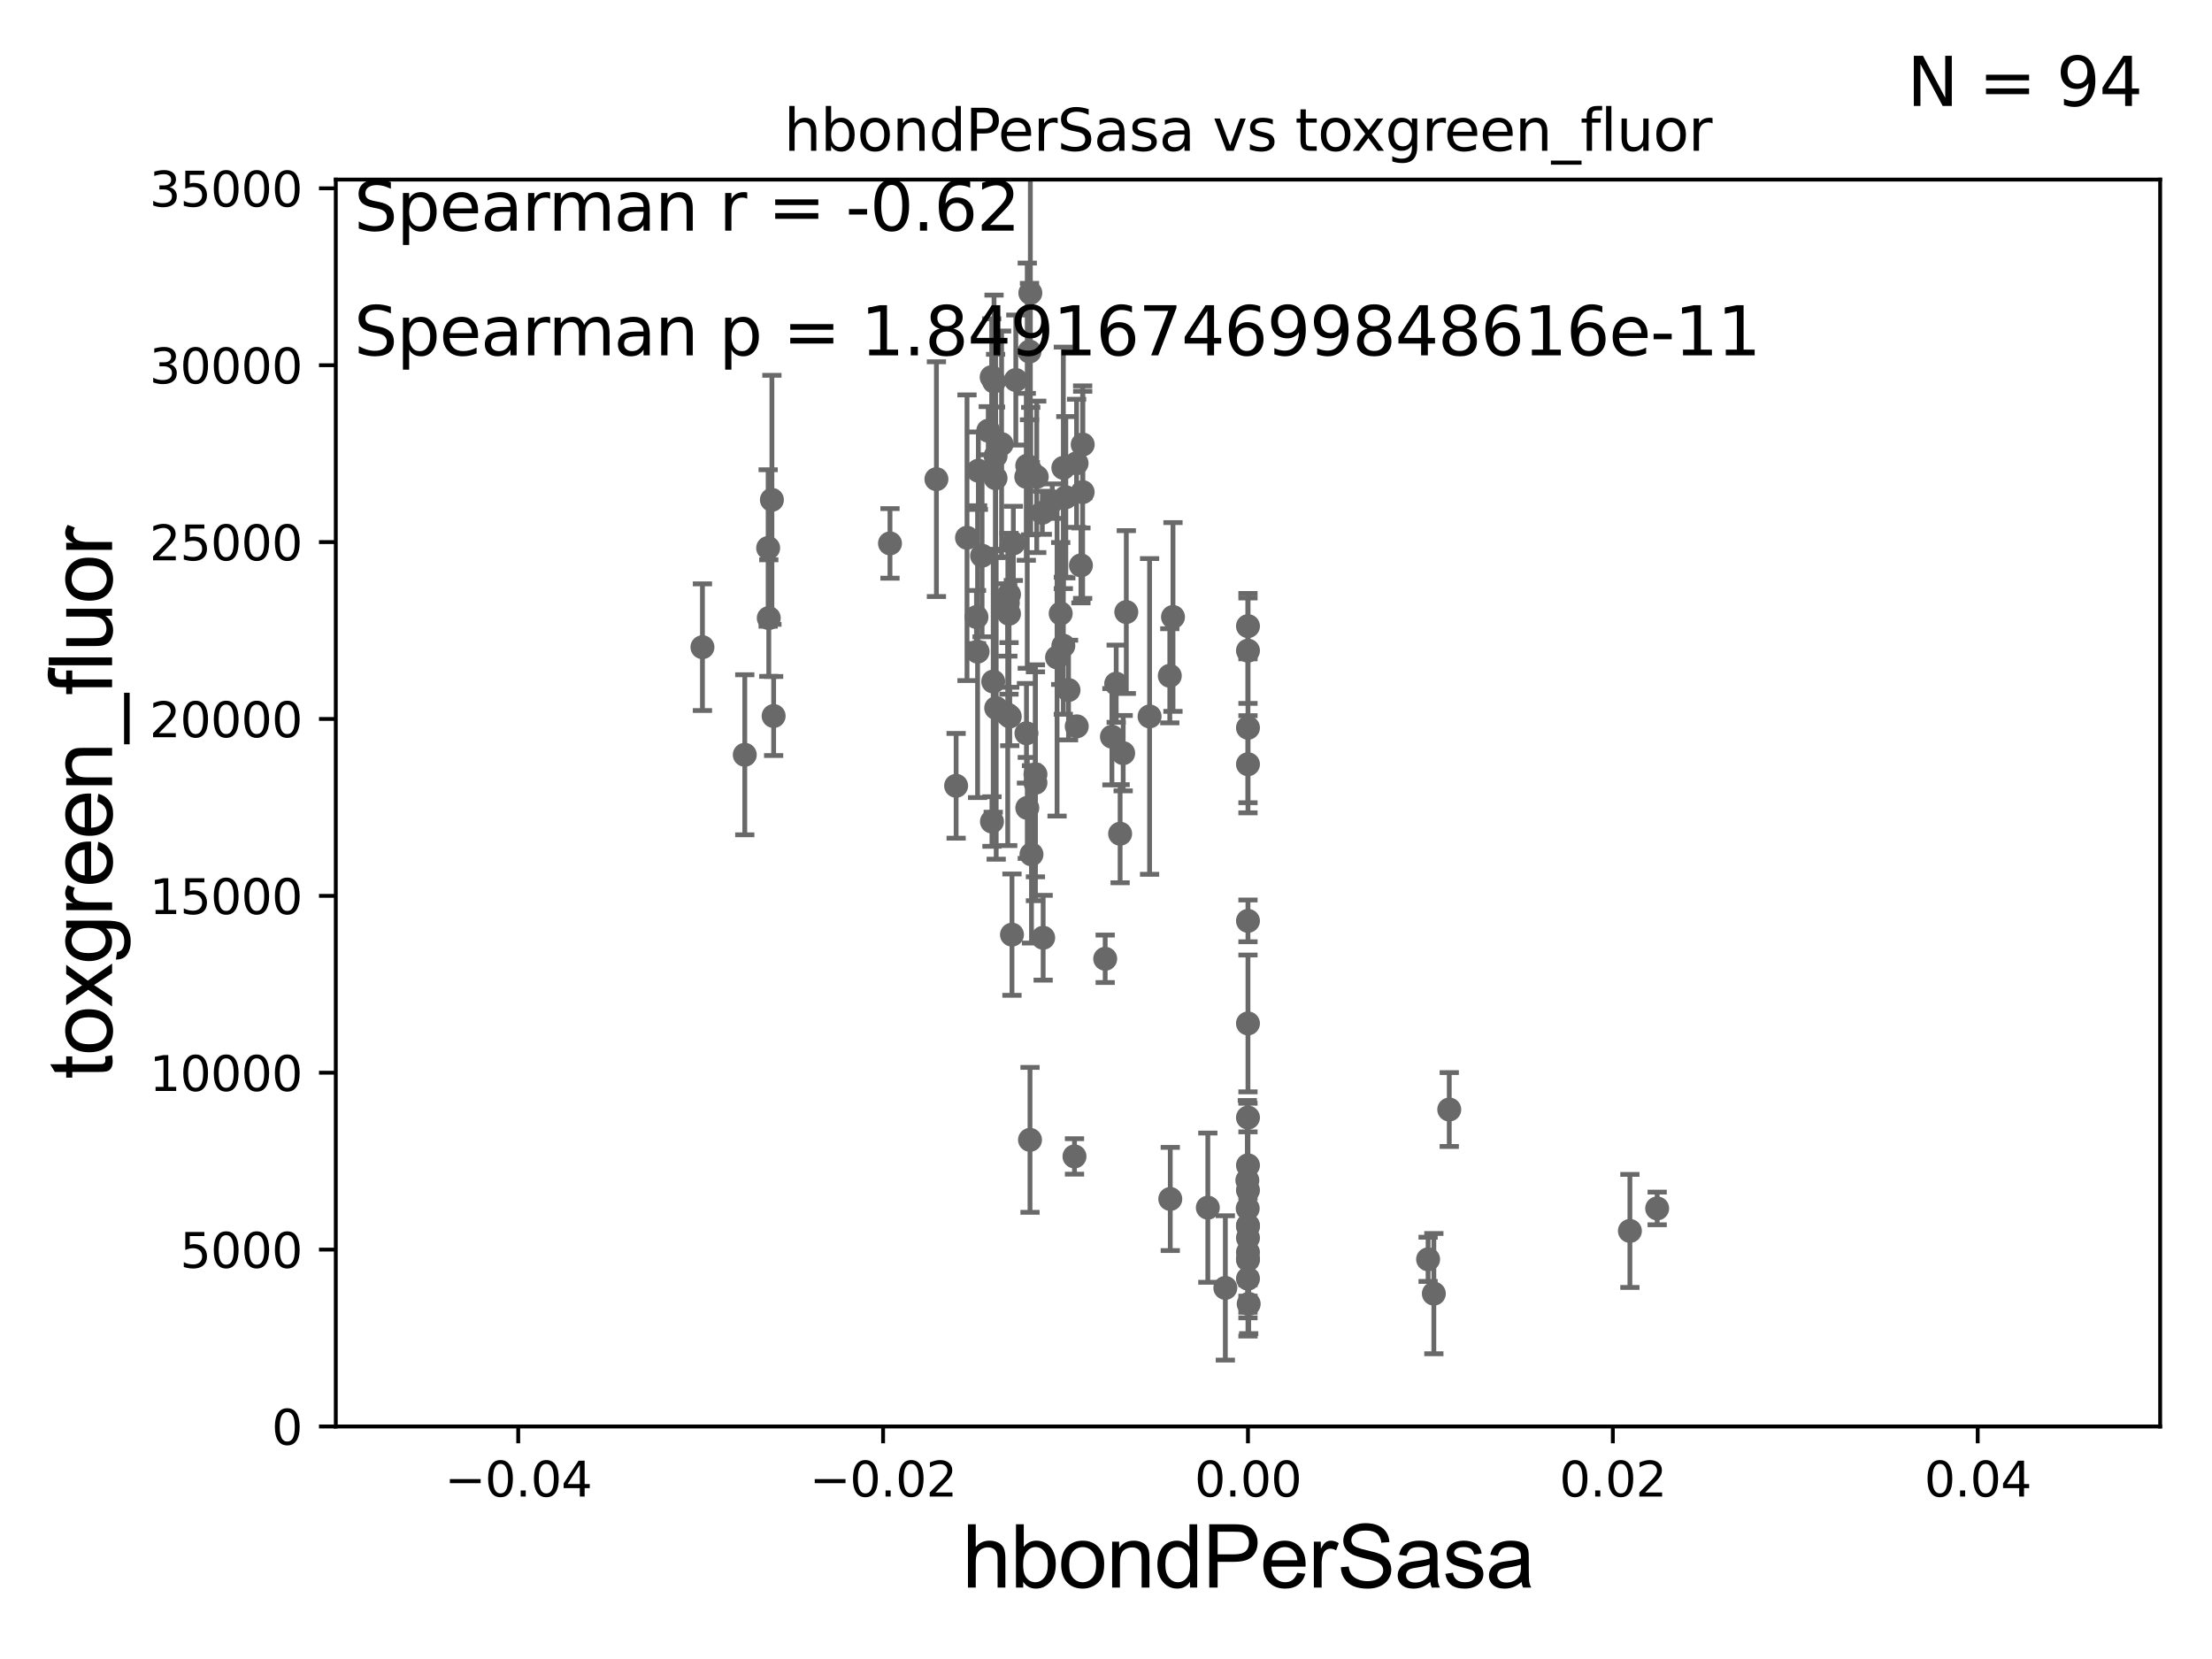 <?xml version="1.0" encoding="utf-8" standalone="no"?>
<!DOCTYPE svg PUBLIC "-//W3C//DTD SVG 1.1//EN"
  "http://www.w3.org/Graphics/SVG/1.1/DTD/svg11.dtd">
<svg xmlns:xlink="http://www.w3.org/1999/xlink" width="460.8pt" height="345.6pt" viewBox="0 0 460.8 345.6" xmlns="http://www.w3.org/2000/svg" version="1.1">
 <defs>
  <style type="text/css">*{stroke-linejoin: round; stroke-linecap: butt}</style>
 </defs>
 <g id="figure_1">
  <g id="patch_1">
   <path d="M 0 345.6 
L 460.8 345.6 
L 460.8 0 
L 0 0 
z
" style="fill: #ffffff"/>
  </g>
  <g id="axes_1">
   <g id="patch_2">
    <path d="M 69.95 297.16 
L 450 297.16 
L 450 37.411 
L 69.95 37.411 
z
" style="fill: #ffffff"/>
   </g>
   <g id="PathCollection_1">
    <defs>
     <path id="m85f5c70d7a" d="M 0 1.118 
C 0.297 1.118 0.581 1 0.791 0.791 
C 1 0.581 1.118 0.297 1.118 0 
C 1.118 -0.297 1 -0.581 0.791 -0.791 
C 0.581 -1 0.297 -1.118 0 -1.118 
C -0.297 -1.118 -0.581 -1 -0.791 -0.791 
C -1 -0.581 -1.118 -0.297 -1.118 0 
C -1.118 0.297 -1 0.581 -0.791 0.791 
C -0.581 1 -0.297 1.118 0 1.118 
z
" style="stroke: #696969"/>
    </defs>
    <g clip-path="url(#p7564fd8c19)">
     <use xlink:href="#m85f5c70d7a" x="211.1" y="113.199" style="fill: #696969; stroke: #696969"/>
     <use xlink:href="#m85f5c70d7a" x="259.975" y="262.429" style="fill: #696969; stroke: #696969"/>
     <use xlink:href="#m85f5c70d7a" x="223.836" y="240.906" style="fill: #696969; stroke: #696969"/>
     <use xlink:href="#m85f5c70d7a" x="259.975" y="213.2" style="fill: #696969; stroke: #696969"/>
     <use xlink:href="#m85f5c70d7a" x="259.975" y="255.483" style="fill: #696969; stroke: #696969"/>
     <use xlink:href="#m85f5c70d7a" x="301.907" y="231.135" style="fill: #696969; stroke: #696969"/>
     <use xlink:href="#m85f5c70d7a" x="233.341" y="173.68" style="fill: #696969; stroke: #696969"/>
     <use xlink:href="#m85f5c70d7a" x="244.354" y="128.528" style="fill: #696969; stroke: #696969"/>
     <use xlink:href="#m85f5c70d7a" x="203.812" y="98.055" style="fill: #696969; stroke: #696969"/>
     <use xlink:href="#m85f5c70d7a" x="231.635" y="153.471" style="fill: #696969; stroke: #696969"/>
     <use xlink:href="#m85f5c70d7a" x="215.703" y="161.305" style="fill: #696969; stroke: #696969"/>
     <use xlink:href="#m85f5c70d7a" x="233.977" y="156.897" style="fill: #696969; stroke: #696969"/>
     <use xlink:href="#m85f5c70d7a" x="239.479" y="149.245" style="fill: #696969; stroke: #696969"/>
     <use xlink:href="#m85f5c70d7a" x="214.57" y="237.453" style="fill: #696969; stroke: #696969"/>
     <use xlink:href="#m85f5c70d7a" x="206.642" y="171.144" style="fill: #696969; stroke: #696969"/>
     <use xlink:href="#m85f5c70d7a" x="207.527" y="147.5" style="fill: #696969; stroke: #696969"/>
     <use xlink:href="#m85f5c70d7a" x="214.877" y="177.98" style="fill: #696969; stroke: #696969"/>
     <use xlink:href="#m85f5c70d7a" x="219.206" y="104.399" style="fill: #696969; stroke: #696969"/>
     <use xlink:href="#m85f5c70d7a" x="213.997" y="97.008" style="fill: #696969; stroke: #696969"/>
     <use xlink:href="#m85f5c70d7a" x="225.546" y="92.606" style="fill: #696969; stroke: #696969"/>
     <use xlink:href="#m85f5c70d7a" x="259.919" y="251.749" style="fill: #696969; stroke: #696969"/>
     <use xlink:href="#m85f5c70d7a" x="259.975" y="151.608" style="fill: #696969; stroke: #696969"/>
     <use xlink:href="#m85f5c70d7a" x="217.31" y="195.348" style="fill: #696969; stroke: #696969"/>
     <use xlink:href="#m85f5c70d7a" x="259.975" y="266.37" style="fill: #696969; stroke: #696969"/>
     <use xlink:href="#m85f5c70d7a" x="259.975" y="257.871" style="fill: #696969; stroke: #696969"/>
     <use xlink:href="#m85f5c70d7a" x="339.538" y="256.425" style="fill: #696969; stroke: #696969"/>
     <use xlink:href="#m85f5c70d7a" x="259.975" y="247.946" style="fill: #696969; stroke: #696969"/>
     <use xlink:href="#m85f5c70d7a" x="259.975" y="260.876" style="fill: #696969; stroke: #696969"/>
     <use xlink:href="#m85f5c70d7a" x="259.975" y="232.809" style="fill: #696969; stroke: #696969"/>
     <use xlink:href="#m85f5c70d7a" x="259.975" y="159.204" style="fill: #696969; stroke: #696969"/>
     <use xlink:href="#m85f5c70d7a" x="259.843" y="245.88" style="fill: #696969; stroke: #696969"/>
     <use xlink:href="#m85f5c70d7a" x="251.613" y="251.58" style="fill: #696969; stroke: #696969"/>
     <use xlink:href="#m85f5c70d7a" x="260.127" y="271.623" style="fill: #696969; stroke: #696969"/>
     <use xlink:href="#m85f5c70d7a" x="259.975" y="135.545" style="fill: #696969; stroke: #696969"/>
     <use xlink:href="#m85f5c70d7a" x="243.79" y="249.767" style="fill: #696969; stroke: #696969"/>
     <use xlink:href="#m85f5c70d7a" x="259.975" y="262.218" style="fill: #696969; stroke: #696969"/>
     <use xlink:href="#m85f5c70d7a" x="259.975" y="191.835" style="fill: #696969; stroke: #696969"/>
     <use xlink:href="#m85f5c70d7a" x="297.5" y="262.34" style="fill: #696969; stroke: #696969"/>
     <use xlink:href="#m85f5c70d7a" x="298.696" y="269.485" style="fill: #696969; stroke: #696969"/>
     <use xlink:href="#m85f5c70d7a" x="259.975" y="130.437" style="fill: #696969; stroke: #696969"/>
     <use xlink:href="#m85f5c70d7a" x="345.219" y="251.735" style="fill: #696969; stroke: #696969"/>
     <use xlink:href="#m85f5c70d7a" x="234.63" y="127.504" style="fill: #696969; stroke: #696969"/>
     <use xlink:href="#m85f5c70d7a" x="259.975" y="255.289" style="fill: #696969; stroke: #696969"/>
     <use xlink:href="#m85f5c70d7a" x="222.031" y="103.583" style="fill: #696969; stroke: #696969"/>
     <use xlink:href="#m85f5c70d7a" x="243.691" y="140.78" style="fill: #696969; stroke: #696969"/>
     <use xlink:href="#m85f5c70d7a" x="146.332" y="134.821" style="fill: #696969; stroke: #696969"/>
     <use xlink:href="#m85f5c70d7a" x="203.415" y="128.542" style="fill: #696969; stroke: #696969"/>
     <use xlink:href="#m85f5c70d7a" x="222.594" y="143.749" style="fill: #696969; stroke: #696969"/>
     <use xlink:href="#m85f5c70d7a" x="201.446" y="112.022" style="fill: #696969; stroke: #696969"/>
     <use xlink:href="#m85f5c70d7a" x="210.189" y="127.858" style="fill: #696969; stroke: #696969"/>
     <use xlink:href="#m85f5c70d7a" x="160.802" y="104.123" style="fill: #696969; stroke: #696969"/>
     <use xlink:href="#m85f5c70d7a" x="215.971" y="99.335" style="fill: #696969; stroke: #696969"/>
     <use xlink:href="#m85f5c70d7a" x="160.021" y="114.153" style="fill: #696969; stroke: #696969"/>
     <use xlink:href="#m85f5c70d7a" x="207.077" y="79.485" style="fill: #696969; stroke: #696969"/>
     <use xlink:href="#m85f5c70d7a" x="213.792" y="99.328" style="fill: #696969; stroke: #696969"/>
     <use xlink:href="#m85f5c70d7a" x="206.906" y="141.982" style="fill: #696969; stroke: #696969"/>
     <use xlink:href="#m85f5c70d7a" x="204.587" y="115.767" style="fill: #696969; stroke: #696969"/>
     <use xlink:href="#m85f5c70d7a" x="203.65" y="135.749" style="fill: #696969; stroke: #696969"/>
     <use xlink:href="#m85f5c70d7a" x="161.163" y="149.157" style="fill: #696969; stroke: #696969"/>
     <use xlink:href="#m85f5c70d7a" x="214.462" y="73.236" style="fill: #696969; stroke: #696969"/>
     <use xlink:href="#m85f5c70d7a" x="207.391" y="99.614" style="fill: #696969; stroke: #696969"/>
     <use xlink:href="#m85f5c70d7a" x="211.614" y="79.167" style="fill: #696969; stroke: #696969"/>
     <use xlink:href="#m85f5c70d7a" x="160.151" y="128.754" style="fill: #696969; stroke: #696969"/>
     <use xlink:href="#m85f5c70d7a" x="185.401" y="113.2" style="fill: #696969; stroke: #696969"/>
     <use xlink:href="#m85f5c70d7a" x="207.401" y="94.978" style="fill: #696969; stroke: #696969"/>
     <use xlink:href="#m85f5c70d7a" x="221.512" y="134.52" style="fill: #696969; stroke: #696969"/>
     <use xlink:href="#m85f5c70d7a" x="195.073" y="99.816" style="fill: #696969; stroke: #696969"/>
     <use xlink:href="#m85f5c70d7a" x="220.205" y="136.951" style="fill: #696969; stroke: #696969"/>
     <use xlink:href="#m85f5c70d7a" x="155.151" y="157.235" style="fill: #696969; stroke: #696969"/>
     <use xlink:href="#m85f5c70d7a" x="255.26" y="268.298" style="fill: #696969; stroke: #696969"/>
     <use xlink:href="#m85f5c70d7a" x="210.197" y="123.829" style="fill: #696969; stroke: #696969"/>
     <use xlink:href="#m85f5c70d7a" x="214.005" y="168.304" style="fill: #696969; stroke: #696969"/>
     <use xlink:href="#m85f5c70d7a" x="232.524" y="142.429" style="fill: #696969; stroke: #696969"/>
     <use xlink:href="#m85f5c70d7a" x="205.876" y="89.723" style="fill: #696969; stroke: #696969"/>
     <use xlink:href="#m85f5c70d7a" x="199.178" y="163.697" style="fill: #696969; stroke: #696969"/>
     <use xlink:href="#m85f5c70d7a" x="224.307" y="151.31" style="fill: #696969; stroke: #696969"/>
     <use xlink:href="#m85f5c70d7a" x="224.269" y="96.508" style="fill: #696969; stroke: #696969"/>
     <use xlink:href="#m85f5c70d7a" x="209.95" y="125.617" style="fill: #696969; stroke: #696969"/>
     <use xlink:href="#m85f5c70d7a" x="225.534" y="102.518" style="fill: #696969; stroke: #696969"/>
     <use xlink:href="#m85f5c70d7a" x="208.651" y="92.52" style="fill: #696969; stroke: #696969"/>
     <use xlink:href="#m85f5c70d7a" x="230.231" y="199.731" style="fill: #696969; stroke: #696969"/>
     <use xlink:href="#m85f5c70d7a" x="214.639" y="61.025" style="fill: #696969; stroke: #696969"/>
     <use xlink:href="#m85f5c70d7a" x="213.832" y="152.757" style="fill: #696969; stroke: #696969"/>
     <use xlink:href="#m85f5c70d7a" x="206.582" y="78.559" style="fill: #696969; stroke: #696969"/>
     <use xlink:href="#m85f5c70d7a" x="220.963" y="127.804" style="fill: #696969; stroke: #696969"/>
     <use xlink:href="#m85f5c70d7a" x="217.134" y="106.821" style="fill: #696969; stroke: #696969"/>
     <use xlink:href="#m85f5c70d7a" x="225.18" y="117.781" style="fill: #696969; stroke: #696969"/>
     <use xlink:href="#m85f5c70d7a" x="215.702" y="163.062" style="fill: #696969; stroke: #696969"/>
     <use xlink:href="#m85f5c70d7a" x="221.513" y="97.461" style="fill: #696969; stroke: #696969"/>
     <use xlink:href="#m85f5c70d7a" x="210.814" y="194.704" style="fill: #696969; stroke: #696969"/>
     <use xlink:href="#m85f5c70d7a" x="210.348" y="149.256" style="fill: #696969; stroke: #696969"/>
     <use xlink:href="#m85f5c70d7a" x="214.717" y="98.139" style="fill: #696969; stroke: #696969"/>
     <use xlink:href="#m85f5c70d7a" x="209.929" y="148.879" style="fill: #696969; stroke: #696969"/>
     <use xlink:href="#m85f5c70d7a" x="259.975" y="242.756" style="fill: #696969; stroke: #696969"/>
    </g>
   </g>
   <g id="matplotlib.axis_1">
    <g id="xtick_1">
     <g id="line2d_1">
      <defs>
       <path id="m9e76a2a39c" d="M 0 0 
L 0 3.5 
" style="stroke: #000000; stroke-width: 0.8"/>
      </defs>
      <g>
       <use xlink:href="#m9e76a2a39c" x="107.955" y="297.16" style="stroke: #000000; stroke-width: 0.8"/>
      </g>
     </g>
     <g id="text_1">
      <!-- −0.04 -->
      <g transform="translate(92.632 311.758)scale(0.1 -0.1)">
       <defs>
        <path id="DejaVuSans-2212" d="M 678 2272 
L 4684 2272 
L 4684 1741 
L 678 1741 
L 678 2272 
z
" transform="scale(0.016)"/>
        <path id="DejaVuSans-30" d="M 2034 4250 
Q 1547 4250 1301 3770 
Q 1056 3291 1056 2328 
Q 1056 1369 1301 889 
Q 1547 409 2034 409 
Q 2525 409 2770 889 
Q 3016 1369 3016 2328 
Q 3016 3291 2770 3770 
Q 2525 4250 2034 4250 
z
M 2034 4750 
Q 2819 4750 3233 4129 
Q 3647 3509 3647 2328 
Q 3647 1150 3233 529 
Q 2819 -91 2034 -91 
Q 1250 -91 836 529 
Q 422 1150 422 2328 
Q 422 3509 836 4129 
Q 1250 4750 2034 4750 
z
" transform="scale(0.016)"/>
        <path id="DejaVuSans-2e" d="M 684 794 
L 1344 794 
L 1344 0 
L 684 0 
L 684 794 
z
" transform="scale(0.016)"/>
        <path id="DejaVuSans-34" d="M 2419 4116 
L 825 1625 
L 2419 1625 
L 2419 4116 
z
M 2253 4666 
L 3047 4666 
L 3047 1625 
L 3713 1625 
L 3713 1100 
L 3047 1100 
L 3047 0 
L 2419 0 
L 2419 1100 
L 313 1100 
L 313 1709 
L 2253 4666 
z
" transform="scale(0.016)"/>
       </defs>
       <use xlink:href="#DejaVuSans-2212"/>
       <use xlink:href="#DejaVuSans-30" x="83.789"/>
       <use xlink:href="#DejaVuSans-2e" x="147.412"/>
       <use xlink:href="#DejaVuSans-30" x="179.199"/>
       <use xlink:href="#DejaVuSans-34" x="242.822"/>
      </g>
     </g>
    </g>
    <g id="xtick_2">
     <g id="line2d_2">
      <g>
       <use xlink:href="#m9e76a2a39c" x="183.965" y="297.16" style="stroke: #000000; stroke-width: 0.8"/>
      </g>
     </g>
     <g id="text_2">
      <!-- −0.02 -->
      <g transform="translate(168.642 311.758)scale(0.1 -0.1)">
       <defs>
        <path id="DejaVuSans-32" d="M 1228 531 
L 3431 531 
L 3431 0 
L 469 0 
L 469 531 
Q 828 903 1448 1529 
Q 2069 2156 2228 2338 
Q 2531 2678 2651 2914 
Q 2772 3150 2772 3378 
Q 2772 3750 2511 3984 
Q 2250 4219 1831 4219 
Q 1534 4219 1204 4116 
Q 875 4013 500 3803 
L 500 4441 
Q 881 4594 1212 4672 
Q 1544 4750 1819 4750 
Q 2544 4750 2975 4387 
Q 3406 4025 3406 3419 
Q 3406 3131 3298 2873 
Q 3191 2616 2906 2266 
Q 2828 2175 2409 1742 
Q 1991 1309 1228 531 
z
" transform="scale(0.016)"/>
       </defs>
       <use xlink:href="#DejaVuSans-2212"/>
       <use xlink:href="#DejaVuSans-30" x="83.789"/>
       <use xlink:href="#DejaVuSans-2e" x="147.412"/>
       <use xlink:href="#DejaVuSans-30" x="179.199"/>
       <use xlink:href="#DejaVuSans-32" x="242.822"/>
      </g>
     </g>
    </g>
    <g id="xtick_3">
     <g id="line2d_3">
      <g>
       <use xlink:href="#m9e76a2a39c" x="259.975" y="297.16" style="stroke: #000000; stroke-width: 0.8"/>
      </g>
     </g>
     <g id="text_3">
      <!-- 0.00 -->
      <g transform="translate(248.842 311.758)scale(0.1 -0.1)">
       <use xlink:href="#DejaVuSans-30"/>
       <use xlink:href="#DejaVuSans-2e" x="63.623"/>
       <use xlink:href="#DejaVuSans-30" x="95.41"/>
       <use xlink:href="#DejaVuSans-30" x="159.033"/>
      </g>
     </g>
    </g>
    <g id="xtick_4">
     <g id="line2d_4">
      <g>
       <use xlink:href="#m9e76a2a39c" x="335.985" y="297.16" style="stroke: #000000; stroke-width: 0.8"/>
      </g>
     </g>
     <g id="text_4">
      <!-- 0.02 -->
      <g transform="translate(324.852 311.758)scale(0.1 -0.1)">
       <use xlink:href="#DejaVuSans-30"/>
       <use xlink:href="#DejaVuSans-2e" x="63.623"/>
       <use xlink:href="#DejaVuSans-30" x="95.41"/>
       <use xlink:href="#DejaVuSans-32" x="159.033"/>
      </g>
     </g>
    </g>
    <g id="xtick_5">
     <g id="line2d_5">
      <g>
       <use xlink:href="#m9e76a2a39c" x="411.995" y="297.16" style="stroke: #000000; stroke-width: 0.8"/>
      </g>
     </g>
     <g id="text_5">
      <!-- 0.04 -->
      <g transform="translate(400.862 311.758)scale(0.1 -0.1)">
       <use xlink:href="#DejaVuSans-30"/>
       <use xlink:href="#DejaVuSans-2e" x="63.623"/>
       <use xlink:href="#DejaVuSans-30" x="95.41"/>
       <use xlink:href="#DejaVuSans-34" x="159.033"/>
      </g>
     </g>
    </g>
    <g id="text_6">
     <!-- hbondPerSasa -->
     <g transform="translate(200.433 330.722)scale(0.18 -0.18)">
      <defs>
       <path id="ArialMT-68" d="M 422 0 
L 422 4581 
L 984 4581 
L 984 2938 
Q 1378 3394 1978 3394 
Q 2347 3394 2619 3248 
Q 2891 3103 3008 2847 
Q 3125 2591 3125 2103 
L 3125 0 
L 2563 0 
L 2563 2103 
Q 2563 2525 2380 2717 
Q 2197 2909 1863 2909 
Q 1613 2909 1392 2779 
Q 1172 2650 1078 2428 
Q 984 2206 984 1816 
L 984 0 
L 422 0 
z
" transform="scale(0.016)"/>
       <path id="ArialMT-62" d="M 941 0 
L 419 0 
L 419 4581 
L 981 4581 
L 981 2947 
Q 1338 3394 1891 3394 
Q 2197 3394 2470 3270 
Q 2744 3147 2920 2923 
Q 3097 2700 3197 2384 
Q 3297 2069 3297 1709 
Q 3297 856 2875 390 
Q 2453 -75 1863 -75 
Q 1275 -75 941 416 
L 941 0 
z
M 934 1684 
Q 934 1088 1097 822 
Q 1363 388 1816 388 
Q 2184 388 2453 708 
Q 2722 1028 2722 1663 
Q 2722 2313 2464 2622 
Q 2206 2931 1841 2931 
Q 1472 2931 1203 2611 
Q 934 2291 934 1684 
z
" transform="scale(0.016)"/>
       <path id="ArialMT-6f" d="M 213 1659 
Q 213 2581 725 3025 
Q 1153 3394 1769 3394 
Q 2453 3394 2887 2945 
Q 3322 2497 3322 1706 
Q 3322 1066 3130 698 
Q 2938 331 2570 128 
Q 2203 -75 1769 -75 
Q 1072 -75 642 372 
Q 213 819 213 1659 
z
M 791 1659 
Q 791 1022 1069 705 
Q 1347 388 1769 388 
Q 2188 388 2466 706 
Q 2744 1025 2744 1678 
Q 2744 2294 2464 2611 
Q 2184 2928 1769 2928 
Q 1347 2928 1069 2612 
Q 791 2297 791 1659 
z
" transform="scale(0.016)"/>
       <path id="ArialMT-6e" d="M 422 0 
L 422 3319 
L 928 3319 
L 928 2847 
Q 1294 3394 1984 3394 
Q 2284 3394 2536 3286 
Q 2788 3178 2913 3003 
Q 3038 2828 3088 2588 
Q 3119 2431 3119 2041 
L 3119 0 
L 2556 0 
L 2556 2019 
Q 2556 2363 2490 2533 
Q 2425 2703 2258 2804 
Q 2091 2906 1866 2906 
Q 1506 2906 1245 2678 
Q 984 2450 984 1813 
L 984 0 
L 422 0 
z
" transform="scale(0.016)"/>
       <path id="ArialMT-64" d="M 2575 0 
L 2575 419 
Q 2259 -75 1647 -75 
Q 1250 -75 917 144 
Q 584 363 401 755 
Q 219 1147 219 1656 
Q 219 2153 384 2558 
Q 550 2963 881 3178 
Q 1213 3394 1622 3394 
Q 1922 3394 2156 3267 
Q 2391 3141 2538 2938 
L 2538 4581 
L 3097 4581 
L 3097 0 
L 2575 0 
z
M 797 1656 
Q 797 1019 1065 703 
Q 1334 388 1700 388 
Q 2069 388 2326 689 
Q 2584 991 2584 1609 
Q 2584 2291 2321 2609 
Q 2059 2928 1675 2928 
Q 1300 2928 1048 2622 
Q 797 2316 797 1656 
z
" transform="scale(0.016)"/>
       <path id="ArialMT-50" d="M 494 0 
L 494 4581 
L 2222 4581 
Q 2678 4581 2919 4538 
Q 3256 4481 3484 4323 
Q 3713 4166 3852 3881 
Q 3991 3597 3991 3256 
Q 3991 2672 3619 2267 
Q 3247 1863 2275 1863 
L 1100 1863 
L 1100 0 
L 494 0 
z
M 1100 2403 
L 2284 2403 
Q 2872 2403 3119 2622 
Q 3366 2841 3366 3238 
Q 3366 3525 3220 3729 
Q 3075 3934 2838 4000 
Q 2684 4041 2272 4041 
L 1100 4041 
L 1100 2403 
z
" transform="scale(0.016)"/>
       <path id="ArialMT-65" d="M 2694 1069 
L 3275 997 
Q 3138 488 2766 206 
Q 2394 -75 1816 -75 
Q 1088 -75 661 373 
Q 234 822 234 1631 
Q 234 2469 665 2931 
Q 1097 3394 1784 3394 
Q 2450 3394 2872 2941 
Q 3294 2488 3294 1666 
Q 3294 1616 3291 1516 
L 816 1516 
Q 847 969 1125 678 
Q 1403 388 1819 388 
Q 2128 388 2347 550 
Q 2566 713 2694 1069 
z
M 847 1978 
L 2700 1978 
Q 2663 2397 2488 2606 
Q 2219 2931 1791 2931 
Q 1403 2931 1139 2672 
Q 875 2413 847 1978 
z
" transform="scale(0.016)"/>
       <path id="ArialMT-72" d="M 416 0 
L 416 3319 
L 922 3319 
L 922 2816 
Q 1116 3169 1280 3281 
Q 1444 3394 1641 3394 
Q 1925 3394 2219 3213 
L 2025 2691 
Q 1819 2813 1613 2813 
Q 1428 2813 1281 2702 
Q 1134 2591 1072 2394 
Q 978 2094 978 1738 
L 978 0 
L 416 0 
z
" transform="scale(0.016)"/>
       <path id="ArialMT-53" d="M 288 1472 
L 859 1522 
Q 900 1178 1048 958 
Q 1197 738 1509 602 
Q 1822 466 2213 466 
Q 2559 466 2825 569 
Q 3091 672 3220 851 
Q 3350 1031 3350 1244 
Q 3350 1459 3225 1620 
Q 3100 1781 2813 1891 
Q 2628 1963 1997 2114 
Q 1366 2266 1113 2400 
Q 784 2572 623 2826 
Q 463 3081 463 3397 
Q 463 3744 659 4045 
Q 856 4347 1234 4503 
Q 1613 4659 2075 4659 
Q 2584 4659 2973 4495 
Q 3363 4331 3572 4012 
Q 3781 3694 3797 3291 
L 3216 3247 
Q 3169 3681 2898 3903 
Q 2628 4125 2100 4125 
Q 1550 4125 1298 3923 
Q 1047 3722 1047 3438 
Q 1047 3191 1225 3031 
Q 1400 2872 2139 2705 
Q 2878 2538 3153 2413 
Q 3553 2228 3743 1945 
Q 3934 1663 3934 1294 
Q 3934 928 3725 604 
Q 3516 281 3123 101 
Q 2731 -78 2241 -78 
Q 1619 -78 1198 103 
Q 778 284 539 648 
Q 300 1013 288 1472 
z
" transform="scale(0.016)"/>
       <path id="ArialMT-61" d="M 2588 409 
Q 2275 144 1986 34 
Q 1697 -75 1366 -75 
Q 819 -75 525 192 
Q 231 459 231 875 
Q 231 1119 342 1320 
Q 453 1522 633 1644 
Q 813 1766 1038 1828 
Q 1203 1872 1538 1913 
Q 2219 1994 2541 2106 
Q 2544 2222 2544 2253 
Q 2544 2597 2384 2738 
Q 2169 2928 1744 2928 
Q 1347 2928 1158 2789 
Q 969 2650 878 2297 
L 328 2372 
Q 403 2725 575 2942 
Q 747 3159 1072 3276 
Q 1397 3394 1825 3394 
Q 2250 3394 2515 3294 
Q 2781 3194 2906 3042 
Q 3031 2891 3081 2659 
Q 3109 2516 3109 2141 
L 3109 1391 
Q 3109 606 3145 398 
Q 3181 191 3288 0 
L 2700 0 
Q 2613 175 2588 409 
z
M 2541 1666 
Q 2234 1541 1622 1453 
Q 1275 1403 1131 1340 
Q 988 1278 909 1158 
Q 831 1038 831 891 
Q 831 666 1001 516 
Q 1172 366 1500 366 
Q 1825 366 2078 508 
Q 2331 650 2450 897 
Q 2541 1088 2541 1459 
L 2541 1666 
z
" transform="scale(0.016)"/>
       <path id="ArialMT-73" d="M 197 991 
L 753 1078 
Q 800 744 1014 566 
Q 1228 388 1613 388 
Q 2000 388 2187 545 
Q 2375 703 2375 916 
Q 2375 1106 2209 1216 
Q 2094 1291 1634 1406 
Q 1016 1563 777 1677 
Q 538 1791 414 1992 
Q 291 2194 291 2438 
Q 291 2659 392 2848 
Q 494 3038 669 3163 
Q 800 3259 1026 3326 
Q 1253 3394 1513 3394 
Q 1903 3394 2198 3281 
Q 2494 3169 2634 2976 
Q 2775 2784 2828 2463 
L 2278 2388 
Q 2241 2644 2061 2787 
Q 1881 2931 1553 2931 
Q 1166 2931 1000 2803 
Q 834 2675 834 2503 
Q 834 2394 903 2306 
Q 972 2216 1119 2156 
Q 1203 2125 1616 2013 
Q 2213 1853 2448 1751 
Q 2684 1650 2818 1456 
Q 2953 1263 2953 975 
Q 2953 694 2789 445 
Q 2625 197 2315 61 
Q 2006 -75 1616 -75 
Q 969 -75 630 194 
Q 291 463 197 991 
z
" transform="scale(0.016)"/>
      </defs>
      <use xlink:href="#ArialMT-68"/>
      <use xlink:href="#ArialMT-62" x="55.615"/>
      <use xlink:href="#ArialMT-6f" x="111.23"/>
      <use xlink:href="#ArialMT-6e" x="166.846"/>
      <use xlink:href="#ArialMT-64" x="222.461"/>
      <use xlink:href="#ArialMT-50" x="278.076"/>
      <use xlink:href="#ArialMT-65" x="344.775"/>
      <use xlink:href="#ArialMT-72" x="400.391"/>
      <use xlink:href="#ArialMT-53" x="433.691"/>
      <use xlink:href="#ArialMT-61" x="500.391"/>
      <use xlink:href="#ArialMT-73" x="556.006"/>
      <use xlink:href="#ArialMT-61" x="606.006"/>
     </g>
    </g>
   </g>
   <g id="matplotlib.axis_2">
    <g id="ytick_1">
     <g id="line2d_6">
      <defs>
       <path id="m666c62c1d7" d="M 0 0 
L -3.5 0 
" style="stroke: #000000; stroke-width: 0.8"/>
      </defs>
      <g>
       <use xlink:href="#m666c62c1d7" x="69.95" y="297.16" style="stroke: #000000; stroke-width: 0.8"/>
      </g>
     </g>
     <g id="text_7">
      <!-- 0 -->
      <g transform="translate(56.587 300.959)scale(0.1 -0.1)">
       <use xlink:href="#DejaVuSans-30"/>
      </g>
     </g>
    </g>
    <g id="ytick_2">
     <g id="line2d_7">
      <g>
       <use xlink:href="#m666c62c1d7" x="69.95" y="260.313" style="stroke: #000000; stroke-width: 0.8"/>
      </g>
     </g>
     <g id="text_8">
      <!-- 5000 -->
      <g transform="translate(37.5 264.112)scale(0.1 -0.1)">
       <defs>
        <path id="DejaVuSans-35" d="M 691 4666 
L 3169 4666 
L 3169 4134 
L 1269 4134 
L 1269 2991 
Q 1406 3038 1543 3061 
Q 1681 3084 1819 3084 
Q 2600 3084 3056 2656 
Q 3513 2228 3513 1497 
Q 3513 744 3044 326 
Q 2575 -91 1722 -91 
Q 1428 -91 1123 -41 
Q 819 9 494 109 
L 494 744 
Q 775 591 1075 516 
Q 1375 441 1709 441 
Q 2250 441 2565 725 
Q 2881 1009 2881 1497 
Q 2881 1984 2565 2268 
Q 2250 2553 1709 2553 
Q 1456 2553 1204 2497 
Q 953 2441 691 2322 
L 691 4666 
z
" transform="scale(0.016)"/>
       </defs>
       <use xlink:href="#DejaVuSans-35"/>
       <use xlink:href="#DejaVuSans-30" x="63.623"/>
       <use xlink:href="#DejaVuSans-30" x="127.246"/>
       <use xlink:href="#DejaVuSans-30" x="190.869"/>
      </g>
     </g>
    </g>
    <g id="ytick_3">
     <g id="line2d_8">
      <g>
       <use xlink:href="#m666c62c1d7" x="69.95" y="223.467" style="stroke: #000000; stroke-width: 0.8"/>
      </g>
     </g>
     <g id="text_9">
      <!-- 10000 -->
      <g transform="translate(31.137 227.266)scale(0.1 -0.1)">
       <defs>
        <path id="DejaVuSans-31" d="M 794 531 
L 1825 531 
L 1825 4091 
L 703 3866 
L 703 4441 
L 1819 4666 
L 2450 4666 
L 2450 531 
L 3481 531 
L 3481 0 
L 794 0 
L 794 531 
z
" transform="scale(0.016)"/>
       </defs>
       <use xlink:href="#DejaVuSans-31"/>
       <use xlink:href="#DejaVuSans-30" x="63.623"/>
       <use xlink:href="#DejaVuSans-30" x="127.246"/>
       <use xlink:href="#DejaVuSans-30" x="190.869"/>
       <use xlink:href="#DejaVuSans-30" x="254.492"/>
      </g>
     </g>
    </g>
    <g id="ytick_4">
     <g id="line2d_9">
      <g>
       <use xlink:href="#m666c62c1d7" x="69.95" y="186.62" style="stroke: #000000; stroke-width: 0.8"/>
      </g>
     </g>
     <g id="text_10">
      <!-- 15000 -->
      <g transform="translate(31.137 190.419)scale(0.1 -0.1)">
       <use xlink:href="#DejaVuSans-31"/>
       <use xlink:href="#DejaVuSans-35" x="63.623"/>
       <use xlink:href="#DejaVuSans-30" x="127.246"/>
       <use xlink:href="#DejaVuSans-30" x="190.869"/>
       <use xlink:href="#DejaVuSans-30" x="254.492"/>
      </g>
     </g>
    </g>
    <g id="ytick_5">
     <g id="line2d_10">
      <g>
       <use xlink:href="#m666c62c1d7" x="69.95" y="149.773" style="stroke: #000000; stroke-width: 0.8"/>
      </g>
     </g>
     <g id="text_11">
      <!-- 20000 -->
      <g transform="translate(31.137 153.572)scale(0.1 -0.1)">
       <use xlink:href="#DejaVuSans-32"/>
       <use xlink:href="#DejaVuSans-30" x="63.623"/>
       <use xlink:href="#DejaVuSans-30" x="127.246"/>
       <use xlink:href="#DejaVuSans-30" x="190.869"/>
       <use xlink:href="#DejaVuSans-30" x="254.492"/>
      </g>
     </g>
    </g>
    <g id="ytick_6">
     <g id="line2d_11">
      <g>
       <use xlink:href="#m666c62c1d7" x="69.95" y="112.926" style="stroke: #000000; stroke-width: 0.8"/>
      </g>
     </g>
     <g id="text_12">
      <!-- 25000 -->
      <g transform="translate(31.137 116.726)scale(0.1 -0.1)">
       <use xlink:href="#DejaVuSans-32"/>
       <use xlink:href="#DejaVuSans-35" x="63.623"/>
       <use xlink:href="#DejaVuSans-30" x="127.246"/>
       <use xlink:href="#DejaVuSans-30" x="190.869"/>
       <use xlink:href="#DejaVuSans-30" x="254.492"/>
      </g>
     </g>
    </g>
    <g id="ytick_7">
     <g id="line2d_12">
      <g>
       <use xlink:href="#m666c62c1d7" x="69.95" y="76.08" style="stroke: #000000; stroke-width: 0.8"/>
      </g>
     </g>
     <g id="text_13">
      <!-- 30000 -->
      <g transform="translate(31.137 79.879)scale(0.1 -0.1)">
       <defs>
        <path id="DejaVuSans-33" d="M 2597 2516 
Q 3050 2419 3304 2112 
Q 3559 1806 3559 1356 
Q 3559 666 3084 287 
Q 2609 -91 1734 -91 
Q 1441 -91 1130 -33 
Q 819 25 488 141 
L 488 750 
Q 750 597 1062 519 
Q 1375 441 1716 441 
Q 2309 441 2620 675 
Q 2931 909 2931 1356 
Q 2931 1769 2642 2001 
Q 2353 2234 1838 2234 
L 1294 2234 
L 1294 2753 
L 1863 2753 
Q 2328 2753 2575 2939 
Q 2822 3125 2822 3475 
Q 2822 3834 2567 4026 
Q 2313 4219 1838 4219 
Q 1578 4219 1281 4162 
Q 984 4106 628 3988 
L 628 4550 
Q 988 4650 1302 4700 
Q 1616 4750 1894 4750 
Q 2613 4750 3031 4423 
Q 3450 4097 3450 3541 
Q 3450 3153 3228 2886 
Q 3006 2619 2597 2516 
z
" transform="scale(0.016)"/>
       </defs>
       <use xlink:href="#DejaVuSans-33"/>
       <use xlink:href="#DejaVuSans-30" x="63.623"/>
       <use xlink:href="#DejaVuSans-30" x="127.246"/>
       <use xlink:href="#DejaVuSans-30" x="190.869"/>
       <use xlink:href="#DejaVuSans-30" x="254.492"/>
      </g>
     </g>
    </g>
    <g id="ytick_8">
     <g id="line2d_13">
      <g>
       <use xlink:href="#m666c62c1d7" x="69.95" y="39.233" style="stroke: #000000; stroke-width: 0.8"/>
      </g>
     </g>
     <g id="text_14">
      <!-- 35000 -->
      <g transform="translate(31.137 43.032)scale(0.1 -0.1)">
       <use xlink:href="#DejaVuSans-33"/>
       <use xlink:href="#DejaVuSans-35" x="63.623"/>
       <use xlink:href="#DejaVuSans-30" x="127.246"/>
       <use xlink:href="#DejaVuSans-30" x="190.869"/>
       <use xlink:href="#DejaVuSans-30" x="254.492"/>
      </g>
     </g>
    </g>
    <g id="text_15">
     <!-- toxgreen_fluor -->
     <g transform="translate(23.349 224.818)rotate(-90)scale(0.18 -0.18)">
      <defs>
       <path id="ArialMT-74" d="M 1650 503 
L 1731 6 
Q 1494 -44 1306 -44 
Q 1000 -44 831 53 
Q 663 150 594 308 
Q 525 466 525 972 
L 525 2881 
L 113 2881 
L 113 3319 
L 525 3319 
L 525 4141 
L 1084 4478 
L 1084 3319 
L 1650 3319 
L 1650 2881 
L 1084 2881 
L 1084 941 
Q 1084 700 1114 631 
Q 1144 563 1211 522 
Q 1278 481 1403 481 
Q 1497 481 1650 503 
z
" transform="scale(0.016)"/>
       <path id="ArialMT-78" d="M 47 0 
L 1259 1725 
L 138 3319 
L 841 3319 
L 1350 2541 
Q 1494 2319 1581 2169 
Q 1719 2375 1834 2534 
L 2394 3319 
L 3066 3319 
L 1919 1756 
L 3153 0 
L 2463 0 
L 1781 1031 
L 1600 1309 
L 728 0 
L 47 0 
z
" transform="scale(0.016)"/>
       <path id="ArialMT-67" d="M 319 -275 
L 866 -356 
Q 900 -609 1056 -725 
Q 1266 -881 1628 -881 
Q 2019 -881 2231 -725 
Q 2444 -569 2519 -288 
Q 2563 -116 2559 434 
Q 2191 0 1641 0 
Q 956 0 581 494 
Q 206 988 206 1678 
Q 206 2153 378 2554 
Q 550 2956 876 3175 
Q 1203 3394 1644 3394 
Q 2231 3394 2613 2919 
L 2613 3319 
L 3131 3319 
L 3131 450 
Q 3131 -325 2973 -648 
Q 2816 -972 2473 -1159 
Q 2131 -1347 1631 -1347 
Q 1038 -1347 672 -1080 
Q 306 -813 319 -275 
z
M 784 1719 
Q 784 1066 1043 766 
Q 1303 466 1694 466 
Q 2081 466 2343 764 
Q 2606 1063 2606 1700 
Q 2606 2309 2336 2618 
Q 2066 2928 1684 2928 
Q 1309 2928 1046 2623 
Q 784 2319 784 1719 
z
" transform="scale(0.016)"/>
       <path id="ArialMT-5f" d="M -97 -1272 
L -97 -866 
L 3631 -866 
L 3631 -1272 
L -97 -1272 
z
" transform="scale(0.016)"/>
       <path id="ArialMT-66" d="M 556 0 
L 556 2881 
L 59 2881 
L 59 3319 
L 556 3319 
L 556 3672 
Q 556 4006 616 4169 
Q 697 4388 901 4523 
Q 1106 4659 1475 4659 
Q 1713 4659 2000 4603 
L 1916 4113 
Q 1741 4144 1584 4144 
Q 1328 4144 1222 4034 
Q 1116 3925 1116 3625 
L 1116 3319 
L 1763 3319 
L 1763 2881 
L 1116 2881 
L 1116 0 
L 556 0 
z
" transform="scale(0.016)"/>
       <path id="ArialMT-6c" d="M 409 0 
L 409 4581 
L 972 4581 
L 972 0 
L 409 0 
z
" transform="scale(0.016)"/>
       <path id="ArialMT-75" d="M 2597 0 
L 2597 488 
Q 2209 -75 1544 -75 
Q 1250 -75 995 37 
Q 741 150 617 320 
Q 494 491 444 738 
Q 409 903 409 1263 
L 409 3319 
L 972 3319 
L 972 1478 
Q 972 1038 1006 884 
Q 1059 663 1231 536 
Q 1403 409 1656 409 
Q 1909 409 2131 539 
Q 2353 669 2445 892 
Q 2538 1116 2538 1541 
L 2538 3319 
L 3100 3319 
L 3100 0 
L 2597 0 
z
" transform="scale(0.016)"/>
      </defs>
      <use xlink:href="#ArialMT-74"/>
      <use xlink:href="#ArialMT-6f" x="27.783"/>
      <use xlink:href="#ArialMT-78" x="83.398"/>
      <use xlink:href="#ArialMT-67" x="133.398"/>
      <use xlink:href="#ArialMT-72" x="189.014"/>
      <use xlink:href="#ArialMT-65" x="222.314"/>
      <use xlink:href="#ArialMT-65" x="277.93"/>
      <use xlink:href="#ArialMT-6e" x="333.545"/>
      <use xlink:href="#ArialMT-5f" x="389.16"/>
      <use xlink:href="#ArialMT-66" x="444.775"/>
      <use xlink:href="#ArialMT-6c" x="472.559"/>
      <use xlink:href="#ArialMT-75" x="494.775"/>
      <use xlink:href="#ArialMT-6f" x="550.391"/>
      <use xlink:href="#ArialMT-72" x="606.006"/>
     </g>
    </g>
   </g>
   <g id="LineCollection_1">
    <path d="M 211.1 120.924 
L 211.1 105.473 
" clip-path="url(#p7564fd8c19)" style="fill: none; stroke: #696969"/>
    <path d="M 259.975 270.011 
L 259.975 254.847 
" clip-path="url(#p7564fd8c19)" style="fill: none; stroke: #696969"/>
    <path d="M 223.836 244.596 
L 223.836 237.215 
" clip-path="url(#p7564fd8c19)" style="fill: none; stroke: #696969"/>
    <path d="M 259.975 227.45 
L 259.975 198.95 
" clip-path="url(#p7564fd8c19)" style="fill: none; stroke: #696969"/>
    <path d="M 259.975 263.524 
L 259.975 247.443 
" clip-path="url(#p7564fd8c19)" style="fill: none; stroke: #696969"/>
    <path d="M 301.907 238.83 
L 301.907 223.44 
" clip-path="url(#p7564fd8c19)" style="fill: none; stroke: #696969"/>
    <path d="M 233.341 183.899 
L 233.341 163.462 
" clip-path="url(#p7564fd8c19)" style="fill: none; stroke: #696969"/>
    <path d="M 244.354 148.187 
L 244.354 108.869 
" clip-path="url(#p7564fd8c19)" style="fill: none; stroke: #696969"/>
    <path d="M 203.812 106.125 
L 203.812 89.985 
" clip-path="url(#p7564fd8c19)" style="fill: none; stroke: #696969"/>
    <path d="M 231.635 163.505 
L 231.635 143.438 
" clip-path="url(#p7564fd8c19)" style="fill: none; stroke: #696969"/>
    <path d="M 215.703 182.658 
L 215.703 139.952 
" clip-path="url(#p7564fd8c19)" style="fill: none; stroke: #696969"/>
    <path d="M 233.977 164.75 
L 233.977 149.044 
" clip-path="url(#p7564fd8c19)" style="fill: none; stroke: #696969"/>
    <path d="M 239.479 182.133 
L 239.479 116.358 
" clip-path="url(#p7564fd8c19)" style="fill: none; stroke: #696969"/>
    <path d="M 214.57 252.553 
L 214.57 222.354 
" clip-path="url(#p7564fd8c19)" style="fill: none; stroke: #696969"/>
    <path d="M 206.642 176.306 
L 206.642 165.982 
" clip-path="url(#p7564fd8c19)" style="fill: none; stroke: #696969"/>
    <path d="M 207.527 178.987 
L 207.527 116.012 
" clip-path="url(#p7564fd8c19)" style="fill: none; stroke: #696969"/>
    <path d="M 214.877 196.457 
L 214.877 159.503 
" clip-path="url(#p7564fd8c19)" style="fill: none; stroke: #696969"/>
    <path d="M 219.206 107.993 
L 219.206 100.805 
" clip-path="url(#p7564fd8c19)" style="fill: none; stroke: #696969"/>
    <path d="M 213.997 139.214 
L 213.997 54.803 
" clip-path="url(#p7564fd8c19)" style="fill: none; stroke: #696969"/>
    <path d="M 225.546 103.699 
L 225.546 81.513 
" clip-path="url(#p7564fd8c19)" style="fill: none; stroke: #696969"/>
    <path d="M 259.919 261.079 
L 259.919 242.419 
" clip-path="url(#p7564fd8c19)" style="fill: none; stroke: #696969"/>
    <path d="M 259.975 167.218 
L 259.975 135.999 
" clip-path="url(#p7564fd8c19)" style="fill: none; stroke: #696969"/>
    <path d="M 217.31 204.179 
L 217.31 186.517 
" clip-path="url(#p7564fd8c19)" style="fill: none; stroke: #696969"/>
    <path d="M 259.975 278.332 
L 259.975 254.408 
" clip-path="url(#p7564fd8c19)" style="fill: none; stroke: #696969"/>
    <path d="M 259.975 273.36 
L 259.975 242.383 
" clip-path="url(#p7564fd8c19)" style="fill: none; stroke: #696969"/>
    <path d="M 339.538 268.199 
L 339.538 244.651 
" clip-path="url(#p7564fd8c19)" style="fill: none; stroke: #696969"/>
    <path d="M 259.975 252.608 
L 259.975 243.283 
" clip-path="url(#p7564fd8c19)" style="fill: none; stroke: #696969"/>
    <path d="M 259.975 274.53 
L 259.975 247.222 
" clip-path="url(#p7564fd8c19)" style="fill: none; stroke: #696969"/>
    <path d="M 259.975 235.79 
L 259.975 229.828 
" clip-path="url(#p7564fd8c19)" style="fill: none; stroke: #696969"/>
    <path d="M 259.975 169.327 
L 259.975 149.081 
" clip-path="url(#p7564fd8c19)" style="fill: none; stroke: #696969"/>
    <path d="M 259.843 262.514 
L 259.843 229.247 
" clip-path="url(#p7564fd8c19)" style="fill: none; stroke: #696969"/>
    <path d="M 251.613 267.125 
L 251.613 236.035 
" clip-path="url(#p7564fd8c19)" style="fill: none; stroke: #696969"/>
    <path d="M 260.127 277.811 
L 260.127 265.434 
" clip-path="url(#p7564fd8c19)" style="fill: none; stroke: #696969"/>
    <path d="M 259.975 146.524 
L 259.975 124.566 
" clip-path="url(#p7564fd8c19)" style="fill: none; stroke: #696969"/>
    <path d="M 243.79 260.511 
L 243.79 239.022 
" clip-path="url(#p7564fd8c19)" style="fill: none; stroke: #696969"/>
    <path d="M 259.975 267.638 
L 259.975 256.798 
" clip-path="url(#p7564fd8c19)" style="fill: none; stroke: #696969"/>
    <path d="M 259.975 196.186 
L 259.975 187.485 
" clip-path="url(#p7564fd8c19)" style="fill: none; stroke: #696969"/>
    <path d="M 297.5 266.944 
L 297.5 257.736 
" clip-path="url(#p7564fd8c19)" style="fill: none; stroke: #696969"/>
    <path d="M 298.696 282.011 
L 298.696 256.959 
" clip-path="url(#p7564fd8c19)" style="fill: none; stroke: #696969"/>
    <path d="M 259.975 137.243 
L 259.975 123.631 
" clip-path="url(#p7564fd8c19)" style="fill: none; stroke: #696969"/>
    <path d="M 345.219 255.138 
L 345.219 248.331 
" clip-path="url(#p7564fd8c19)" style="fill: none; stroke: #696969"/>
    <path d="M 234.63 144.466 
L 234.63 110.543 
" clip-path="url(#p7564fd8c19)" style="fill: none; stroke: #696969"/>
    <path d="M 259.975 260.981 
L 259.975 249.597 
" clip-path="url(#p7564fd8c19)" style="fill: none; stroke: #696969"/>
    <path d="M 222.031 120.391 
L 222.031 86.776 
" clip-path="url(#p7564fd8c19)" style="fill: none; stroke: #696969"/>
    <path d="M 243.691 150.586 
L 243.691 130.974 
" clip-path="url(#p7564fd8c19)" style="fill: none; stroke: #696969"/>
    <path d="M 146.332 148.013 
L 146.332 121.628 
" clip-path="url(#p7564fd8c19)" style="fill: none; stroke: #696969"/>
    <path d="M 203.415 134.072 
L 203.415 123.012 
" clip-path="url(#p7564fd8c19)" style="fill: none; stroke: #696969"/>
    <path d="M 222.594 154.131 
L 222.594 133.367 
" clip-path="url(#p7564fd8c19)" style="fill: none; stroke: #696969"/>
    <path d="M 201.446 141.774 
L 201.446 82.269 
" clip-path="url(#p7564fd8c19)" style="fill: none; stroke: #696969"/>
    <path d="M 210.189 144.611 
L 210.189 111.105 
" clip-path="url(#p7564fd8c19)" style="fill: none; stroke: #696969"/>
    <path d="M 160.802 130.062 
L 160.802 78.185 
" clip-path="url(#p7564fd8c19)" style="fill: none; stroke: #696969"/>
    <path d="M 215.971 115.11 
L 215.971 83.56 
" clip-path="url(#p7564fd8c19)" style="fill: none; stroke: #696969"/>
    <path d="M 160.021 130.45 
L 160.021 97.856 
" clip-path="url(#p7564fd8c19)" style="fill: none; stroke: #696969"/>
    <path d="M 207.077 97.492 
L 207.077 61.477 
" clip-path="url(#p7564fd8c19)" style="fill: none; stroke: #696969"/>
    <path d="M 213.792 116.714 
L 213.792 81.941 
" clip-path="url(#p7564fd8c19)" style="fill: none; stroke: #696969"/>
    <path d="M 206.906 169.197 
L 206.906 114.767 
" clip-path="url(#p7564fd8c19)" style="fill: none; stroke: #696969"/>
    <path d="M 204.587 132.652 
L 204.587 98.881 
" clip-path="url(#p7564fd8c19)" style="fill: none; stroke: #696969"/>
    <path d="M 203.65 166.151 
L 203.65 105.348 
" clip-path="url(#p7564fd8c19)" style="fill: none; stroke: #696969"/>
    <path d="M 161.163 157.392 
L 161.163 140.923 
" clip-path="url(#p7564fd8c19)" style="fill: none; stroke: #696969"/>
    <path d="M 214.462 87.444 
L 214.462 59.027 
" clip-path="url(#p7564fd8c19)" style="fill: none; stroke: #696969"/>
    <path d="M 207.391 114.436 
L 207.391 84.791 
" clip-path="url(#p7564fd8c19)" style="fill: none; stroke: #696969"/>
    <path d="M 211.614 92.714 
L 211.614 65.62 
" clip-path="url(#p7564fd8c19)" style="fill: none; stroke: #696969"/>
    <path d="M 160.151 140.897 
L 160.151 116.611 
" clip-path="url(#p7564fd8c19)" style="fill: none; stroke: #696969"/>
    <path d="M 185.401 120.445 
L 185.401 105.956 
" clip-path="url(#p7564fd8c19)" style="fill: none; stroke: #696969"/>
    <path d="M 207.401 116.151 
L 207.401 73.806 
" clip-path="url(#p7564fd8c19)" style="fill: none; stroke: #696969"/>
    <path d="M 221.512 148.791 
L 221.512 120.248 
" clip-path="url(#p7564fd8c19)" style="fill: none; stroke: #696969"/>
    <path d="M 195.073 124.269 
L 195.073 75.362 
" clip-path="url(#p7564fd8c19)" style="fill: none; stroke: #696969"/>
    <path d="M 220.205 170 
L 220.205 103.901 
" clip-path="url(#p7564fd8c19)" style="fill: none; stroke: #696969"/>
    <path d="M 155.151 173.908 
L 155.151 140.562 
" clip-path="url(#p7564fd8c19)" style="fill: none; stroke: #696969"/>
    <path d="M 255.26 283.333 
L 255.26 253.263 
" clip-path="url(#p7564fd8c19)" style="fill: none; stroke: #696969"/>
    <path d="M 210.197 133.875 
L 210.197 113.784 
" clip-path="url(#p7564fd8c19)" style="fill: none; stroke: #696969"/>
    <path d="M 214.005 178.825 
L 214.005 157.783 
" clip-path="url(#p7564fd8c19)" style="fill: none; stroke: #696969"/>
    <path d="M 232.524 150.469 
L 232.524 134.389 
" clip-path="url(#p7564fd8c19)" style="fill: none; stroke: #696969"/>
    <path d="M 205.876 94.742 
L 205.876 84.705 
" clip-path="url(#p7564fd8c19)" style="fill: none; stroke: #696969"/>
    <path d="M 199.178 174.604 
L 199.178 152.79 
" clip-path="url(#p7564fd8c19)" style="fill: none; stroke: #696969"/>
    <path d="M 224.307 151.813 
L 224.307 150.807 
" clip-path="url(#p7564fd8c19)" style="fill: none; stroke: #696969"/>
    <path d="M 224.269 109.846 
L 224.269 83.17 
" clip-path="url(#p7564fd8c19)" style="fill: none; stroke: #696969"/>
    <path d="M 209.95 136.683 
L 209.95 114.551 
" clip-path="url(#p7564fd8c19)" style="fill: none; stroke: #696969"/>
    <path d="M 225.534 124.654 
L 225.534 80.383 
" clip-path="url(#p7564fd8c19)" style="fill: none; stroke: #696969"/>
    <path d="M 208.651 116.081 
L 208.651 68.96 
" clip-path="url(#p7564fd8c19)" style="fill: none; stroke: #696969"/>
    <path d="M 230.231 204.674 
L 230.231 194.788 
" clip-path="url(#p7564fd8c19)" style="fill: none; stroke: #696969"/>
    <path d="M 214.639 96.355 
L 214.639 25.695 
" clip-path="url(#p7564fd8c19)" style="fill: none; stroke: #696969"/>
    <path d="M 213.832 163.132 
L 213.832 142.383 
" clip-path="url(#p7564fd8c19)" style="fill: none; stroke: #696969"/>
    <path d="M 206.582 90.71 
L 206.582 66.407 
" clip-path="url(#p7564fd8c19)" style="fill: none; stroke: #696969"/>
    <path d="M 220.963 142.585 
L 220.963 113.023 
" clip-path="url(#p7564fd8c19)" style="fill: none; stroke: #696969"/>
    <path d="M 217.134 111.305 
L 217.134 102.337 
" clip-path="url(#p7564fd8c19)" style="fill: none; stroke: #696969"/>
    <path d="M 225.18 125.583 
L 225.18 109.98 
" clip-path="url(#p7564fd8c19)" style="fill: none; stroke: #696969"/>
    <path d="M 215.702 187.628 
L 215.702 138.496 
" clip-path="url(#p7564fd8c19)" style="fill: none; stroke: #696969"/>
    <path d="M 221.513 122.618 
L 221.513 72.305 
" clip-path="url(#p7564fd8c19)" style="fill: none; stroke: #696969"/>
    <path d="M 210.814 207.343 
L 210.814 182.066 
" clip-path="url(#p7564fd8c19)" style="fill: none; stroke: #696969"/>
    <path d="M 210.348 155.339 
L 210.348 143.173 
" clip-path="url(#p7564fd8c19)" style="fill: none; stroke: #696969"/>
    <path d="M 214.717 111.411 
L 214.717 84.868 
" clip-path="url(#p7564fd8c19)" style="fill: none; stroke: #696969"/>
    <path d="M 209.929 176.148 
L 209.929 121.61 
" clip-path="url(#p7564fd8c19)" style="fill: none; stroke: #696969"/>
    <path d="M 259.975 252.563 
L 259.975 232.948 
" clip-path="url(#p7564fd8c19)" style="fill: none; stroke: #696969"/>
   </g>
   <g id="line2d_14">
    <defs>
     <path id="mb1a364fff0" d="M 2 0 
L -2 -0 
" style="stroke: #696969"/>
    </defs>
    <g clip-path="url(#p7564fd8c19)">
     <use xlink:href="#mb1a364fff0" x="211.1" y="120.924" style="fill: #696969; stroke: #696969"/>
     <use xlink:href="#mb1a364fff0" x="259.975" y="270.011" style="fill: #696969; stroke: #696969"/>
     <use xlink:href="#mb1a364fff0" x="223.836" y="244.596" style="fill: #696969; stroke: #696969"/>
     <use xlink:href="#mb1a364fff0" x="259.975" y="227.45" style="fill: #696969; stroke: #696969"/>
     <use xlink:href="#mb1a364fff0" x="259.975" y="263.524" style="fill: #696969; stroke: #696969"/>
     <use xlink:href="#mb1a364fff0" x="301.907" y="238.83" style="fill: #696969; stroke: #696969"/>
     <use xlink:href="#mb1a364fff0" x="233.341" y="183.899" style="fill: #696969; stroke: #696969"/>
     <use xlink:href="#mb1a364fff0" x="244.354" y="148.187" style="fill: #696969; stroke: #696969"/>
     <use xlink:href="#mb1a364fff0" x="203.812" y="106.125" style="fill: #696969; stroke: #696969"/>
     <use xlink:href="#mb1a364fff0" x="231.635" y="163.505" style="fill: #696969; stroke: #696969"/>
     <use xlink:href="#mb1a364fff0" x="215.703" y="182.658" style="fill: #696969; stroke: #696969"/>
     <use xlink:href="#mb1a364fff0" x="233.977" y="164.75" style="fill: #696969; stroke: #696969"/>
     <use xlink:href="#mb1a364fff0" x="239.479" y="182.133" style="fill: #696969; stroke: #696969"/>
     <use xlink:href="#mb1a364fff0" x="214.57" y="252.553" style="fill: #696969; stroke: #696969"/>
     <use xlink:href="#mb1a364fff0" x="206.642" y="176.306" style="fill: #696969; stroke: #696969"/>
     <use xlink:href="#mb1a364fff0" x="207.527" y="178.987" style="fill: #696969; stroke: #696969"/>
     <use xlink:href="#mb1a364fff0" x="214.877" y="196.457" style="fill: #696969; stroke: #696969"/>
     <use xlink:href="#mb1a364fff0" x="219.206" y="107.993" style="fill: #696969; stroke: #696969"/>
     <use xlink:href="#mb1a364fff0" x="213.997" y="139.214" style="fill: #696969; stroke: #696969"/>
     <use xlink:href="#mb1a364fff0" x="225.546" y="103.699" style="fill: #696969; stroke: #696969"/>
     <use xlink:href="#mb1a364fff0" x="259.919" y="261.079" style="fill: #696969; stroke: #696969"/>
     <use xlink:href="#mb1a364fff0" x="259.975" y="167.218" style="fill: #696969; stroke: #696969"/>
     <use xlink:href="#mb1a364fff0" x="217.31" y="204.179" style="fill: #696969; stroke: #696969"/>
     <use xlink:href="#mb1a364fff0" x="259.975" y="278.332" style="fill: #696969; stroke: #696969"/>
     <use xlink:href="#mb1a364fff0" x="259.975" y="273.36" style="fill: #696969; stroke: #696969"/>
     <use xlink:href="#mb1a364fff0" x="339.538" y="268.199" style="fill: #696969; stroke: #696969"/>
     <use xlink:href="#mb1a364fff0" x="259.975" y="252.608" style="fill: #696969; stroke: #696969"/>
     <use xlink:href="#mb1a364fff0" x="259.975" y="274.53" style="fill: #696969; stroke: #696969"/>
     <use xlink:href="#mb1a364fff0" x="259.975" y="235.79" style="fill: #696969; stroke: #696969"/>
     <use xlink:href="#mb1a364fff0" x="259.975" y="169.327" style="fill: #696969; stroke: #696969"/>
     <use xlink:href="#mb1a364fff0" x="259.843" y="262.514" style="fill: #696969; stroke: #696969"/>
     <use xlink:href="#mb1a364fff0" x="251.613" y="267.125" style="fill: #696969; stroke: #696969"/>
     <use xlink:href="#mb1a364fff0" x="260.127" y="277.811" style="fill: #696969; stroke: #696969"/>
     <use xlink:href="#mb1a364fff0" x="259.975" y="146.524" style="fill: #696969; stroke: #696969"/>
     <use xlink:href="#mb1a364fff0" x="243.79" y="260.511" style="fill: #696969; stroke: #696969"/>
     <use xlink:href="#mb1a364fff0" x="259.975" y="267.638" style="fill: #696969; stroke: #696969"/>
     <use xlink:href="#mb1a364fff0" x="259.975" y="196.186" style="fill: #696969; stroke: #696969"/>
     <use xlink:href="#mb1a364fff0" x="297.5" y="266.944" style="fill: #696969; stroke: #696969"/>
     <use xlink:href="#mb1a364fff0" x="298.696" y="282.011" style="fill: #696969; stroke: #696969"/>
     <use xlink:href="#mb1a364fff0" x="259.975" y="137.243" style="fill: #696969; stroke: #696969"/>
     <use xlink:href="#mb1a364fff0" x="345.219" y="255.138" style="fill: #696969; stroke: #696969"/>
     <use xlink:href="#mb1a364fff0" x="234.63" y="144.466" style="fill: #696969; stroke: #696969"/>
     <use xlink:href="#mb1a364fff0" x="259.975" y="260.981" style="fill: #696969; stroke: #696969"/>
     <use xlink:href="#mb1a364fff0" x="222.031" y="120.391" style="fill: #696969; stroke: #696969"/>
     <use xlink:href="#mb1a364fff0" x="243.691" y="150.586" style="fill: #696969; stroke: #696969"/>
     <use xlink:href="#mb1a364fff0" x="146.332" y="148.013" style="fill: #696969; stroke: #696969"/>
     <use xlink:href="#mb1a364fff0" x="203.415" y="134.072" style="fill: #696969; stroke: #696969"/>
     <use xlink:href="#mb1a364fff0" x="222.594" y="154.131" style="fill: #696969; stroke: #696969"/>
     <use xlink:href="#mb1a364fff0" x="201.446" y="141.774" style="fill: #696969; stroke: #696969"/>
     <use xlink:href="#mb1a364fff0" x="210.189" y="144.611" style="fill: #696969; stroke: #696969"/>
     <use xlink:href="#mb1a364fff0" x="160.802" y="130.062" style="fill: #696969; stroke: #696969"/>
     <use xlink:href="#mb1a364fff0" x="215.971" y="115.11" style="fill: #696969; stroke: #696969"/>
     <use xlink:href="#mb1a364fff0" x="160.021" y="130.45" style="fill: #696969; stroke: #696969"/>
     <use xlink:href="#mb1a364fff0" x="207.077" y="97.492" style="fill: #696969; stroke: #696969"/>
     <use xlink:href="#mb1a364fff0" x="213.792" y="116.714" style="fill: #696969; stroke: #696969"/>
     <use xlink:href="#mb1a364fff0" x="206.906" y="169.197" style="fill: #696969; stroke: #696969"/>
     <use xlink:href="#mb1a364fff0" x="204.587" y="132.652" style="fill: #696969; stroke: #696969"/>
     <use xlink:href="#mb1a364fff0" x="203.65" y="166.151" style="fill: #696969; stroke: #696969"/>
     <use xlink:href="#mb1a364fff0" x="161.163" y="157.392" style="fill: #696969; stroke: #696969"/>
     <use xlink:href="#mb1a364fff0" x="214.462" y="87.444" style="fill: #696969; stroke: #696969"/>
     <use xlink:href="#mb1a364fff0" x="207.391" y="114.436" style="fill: #696969; stroke: #696969"/>
     <use xlink:href="#mb1a364fff0" x="211.614" y="92.714" style="fill: #696969; stroke: #696969"/>
     <use xlink:href="#mb1a364fff0" x="160.151" y="140.897" style="fill: #696969; stroke: #696969"/>
     <use xlink:href="#mb1a364fff0" x="185.401" y="120.445" style="fill: #696969; stroke: #696969"/>
     <use xlink:href="#mb1a364fff0" x="207.401" y="116.151" style="fill: #696969; stroke: #696969"/>
     <use xlink:href="#mb1a364fff0" x="221.512" y="148.791" style="fill: #696969; stroke: #696969"/>
     <use xlink:href="#mb1a364fff0" x="195.073" y="124.269" style="fill: #696969; stroke: #696969"/>
     <use xlink:href="#mb1a364fff0" x="220.205" y="170" style="fill: #696969; stroke: #696969"/>
     <use xlink:href="#mb1a364fff0" x="155.151" y="173.908" style="fill: #696969; stroke: #696969"/>
     <use xlink:href="#mb1a364fff0" x="255.26" y="283.333" style="fill: #696969; stroke: #696969"/>
     <use xlink:href="#mb1a364fff0" x="210.197" y="133.875" style="fill: #696969; stroke: #696969"/>
     <use xlink:href="#mb1a364fff0" x="214.005" y="178.825" style="fill: #696969; stroke: #696969"/>
     <use xlink:href="#mb1a364fff0" x="232.524" y="150.469" style="fill: #696969; stroke: #696969"/>
     <use xlink:href="#mb1a364fff0" x="205.876" y="94.742" style="fill: #696969; stroke: #696969"/>
     <use xlink:href="#mb1a364fff0" x="199.178" y="174.604" style="fill: #696969; stroke: #696969"/>
     <use xlink:href="#mb1a364fff0" x="224.307" y="151.813" style="fill: #696969; stroke: #696969"/>
     <use xlink:href="#mb1a364fff0" x="224.269" y="109.846" style="fill: #696969; stroke: #696969"/>
     <use xlink:href="#mb1a364fff0" x="209.95" y="136.683" style="fill: #696969; stroke: #696969"/>
     <use xlink:href="#mb1a364fff0" x="225.534" y="124.654" style="fill: #696969; stroke: #696969"/>
     <use xlink:href="#mb1a364fff0" x="208.651" y="116.081" style="fill: #696969; stroke: #696969"/>
     <use xlink:href="#mb1a364fff0" x="230.231" y="204.674" style="fill: #696969; stroke: #696969"/>
     <use xlink:href="#mb1a364fff0" x="214.639" y="96.355" style="fill: #696969; stroke: #696969"/>
     <use xlink:href="#mb1a364fff0" x="213.832" y="163.132" style="fill: #696969; stroke: #696969"/>
     <use xlink:href="#mb1a364fff0" x="206.582" y="90.71" style="fill: #696969; stroke: #696969"/>
     <use xlink:href="#mb1a364fff0" x="220.963" y="142.585" style="fill: #696969; stroke: #696969"/>
     <use xlink:href="#mb1a364fff0" x="217.134" y="111.305" style="fill: #696969; stroke: #696969"/>
     <use xlink:href="#mb1a364fff0" x="225.18" y="125.583" style="fill: #696969; stroke: #696969"/>
     <use xlink:href="#mb1a364fff0" x="215.702" y="187.628" style="fill: #696969; stroke: #696969"/>
     <use xlink:href="#mb1a364fff0" x="221.513" y="122.618" style="fill: #696969; stroke: #696969"/>
     <use xlink:href="#mb1a364fff0" x="210.814" y="207.343" style="fill: #696969; stroke: #696969"/>
     <use xlink:href="#mb1a364fff0" x="210.348" y="155.339" style="fill: #696969; stroke: #696969"/>
     <use xlink:href="#mb1a364fff0" x="214.717" y="111.411" style="fill: #696969; stroke: #696969"/>
     <use xlink:href="#mb1a364fff0" x="209.929" y="176.148" style="fill: #696969; stroke: #696969"/>
     <use xlink:href="#mb1a364fff0" x="259.975" y="252.563" style="fill: #696969; stroke: #696969"/>
    </g>
   </g>
   <g id="line2d_15">
    <g clip-path="url(#p7564fd8c19)">
     <use xlink:href="#mb1a364fff0" x="211.1" y="105.473" style="fill: #696969; stroke: #696969"/>
     <use xlink:href="#mb1a364fff0" x="259.975" y="254.847" style="fill: #696969; stroke: #696969"/>
     <use xlink:href="#mb1a364fff0" x="223.836" y="237.215" style="fill: #696969; stroke: #696969"/>
     <use xlink:href="#mb1a364fff0" x="259.975" y="198.95" style="fill: #696969; stroke: #696969"/>
     <use xlink:href="#mb1a364fff0" x="259.975" y="247.443" style="fill: #696969; stroke: #696969"/>
     <use xlink:href="#mb1a364fff0" x="301.907" y="223.44" style="fill: #696969; stroke: #696969"/>
     <use xlink:href="#mb1a364fff0" x="233.341" y="163.462" style="fill: #696969; stroke: #696969"/>
     <use xlink:href="#mb1a364fff0" x="244.354" y="108.869" style="fill: #696969; stroke: #696969"/>
     <use xlink:href="#mb1a364fff0" x="203.812" y="89.985" style="fill: #696969; stroke: #696969"/>
     <use xlink:href="#mb1a364fff0" x="231.635" y="143.438" style="fill: #696969; stroke: #696969"/>
     <use xlink:href="#mb1a364fff0" x="215.703" y="139.952" style="fill: #696969; stroke: #696969"/>
     <use xlink:href="#mb1a364fff0" x="233.977" y="149.044" style="fill: #696969; stroke: #696969"/>
     <use xlink:href="#mb1a364fff0" x="239.479" y="116.358" style="fill: #696969; stroke: #696969"/>
     <use xlink:href="#mb1a364fff0" x="214.57" y="222.354" style="fill: #696969; stroke: #696969"/>
     <use xlink:href="#mb1a364fff0" x="206.642" y="165.982" style="fill: #696969; stroke: #696969"/>
     <use xlink:href="#mb1a364fff0" x="207.527" y="116.012" style="fill: #696969; stroke: #696969"/>
     <use xlink:href="#mb1a364fff0" x="214.877" y="159.503" style="fill: #696969; stroke: #696969"/>
     <use xlink:href="#mb1a364fff0" x="219.206" y="100.805" style="fill: #696969; stroke: #696969"/>
     <use xlink:href="#mb1a364fff0" x="213.997" y="54.803" style="fill: #696969; stroke: #696969"/>
     <use xlink:href="#mb1a364fff0" x="225.546" y="81.513" style="fill: #696969; stroke: #696969"/>
     <use xlink:href="#mb1a364fff0" x="259.919" y="242.419" style="fill: #696969; stroke: #696969"/>
     <use xlink:href="#mb1a364fff0" x="259.975" y="135.999" style="fill: #696969; stroke: #696969"/>
     <use xlink:href="#mb1a364fff0" x="217.31" y="186.517" style="fill: #696969; stroke: #696969"/>
     <use xlink:href="#mb1a364fff0" x="259.975" y="254.408" style="fill: #696969; stroke: #696969"/>
     <use xlink:href="#mb1a364fff0" x="259.975" y="242.383" style="fill: #696969; stroke: #696969"/>
     <use xlink:href="#mb1a364fff0" x="339.538" y="244.651" style="fill: #696969; stroke: #696969"/>
     <use xlink:href="#mb1a364fff0" x="259.975" y="243.283" style="fill: #696969; stroke: #696969"/>
     <use xlink:href="#mb1a364fff0" x="259.975" y="247.222" style="fill: #696969; stroke: #696969"/>
     <use xlink:href="#mb1a364fff0" x="259.975" y="229.828" style="fill: #696969; stroke: #696969"/>
     <use xlink:href="#mb1a364fff0" x="259.975" y="149.081" style="fill: #696969; stroke: #696969"/>
     <use xlink:href="#mb1a364fff0" x="259.843" y="229.247" style="fill: #696969; stroke: #696969"/>
     <use xlink:href="#mb1a364fff0" x="251.613" y="236.035" style="fill: #696969; stroke: #696969"/>
     <use xlink:href="#mb1a364fff0" x="260.127" y="265.434" style="fill: #696969; stroke: #696969"/>
     <use xlink:href="#mb1a364fff0" x="259.975" y="124.566" style="fill: #696969; stroke: #696969"/>
     <use xlink:href="#mb1a364fff0" x="243.79" y="239.022" style="fill: #696969; stroke: #696969"/>
     <use xlink:href="#mb1a364fff0" x="259.975" y="256.798" style="fill: #696969; stroke: #696969"/>
     <use xlink:href="#mb1a364fff0" x="259.975" y="187.485" style="fill: #696969; stroke: #696969"/>
     <use xlink:href="#mb1a364fff0" x="297.5" y="257.736" style="fill: #696969; stroke: #696969"/>
     <use xlink:href="#mb1a364fff0" x="298.696" y="256.959" style="fill: #696969; stroke: #696969"/>
     <use xlink:href="#mb1a364fff0" x="259.975" y="123.631" style="fill: #696969; stroke: #696969"/>
     <use xlink:href="#mb1a364fff0" x="345.219" y="248.331" style="fill: #696969; stroke: #696969"/>
     <use xlink:href="#mb1a364fff0" x="234.63" y="110.543" style="fill: #696969; stroke: #696969"/>
     <use xlink:href="#mb1a364fff0" x="259.975" y="249.597" style="fill: #696969; stroke: #696969"/>
     <use xlink:href="#mb1a364fff0" x="222.031" y="86.776" style="fill: #696969; stroke: #696969"/>
     <use xlink:href="#mb1a364fff0" x="243.691" y="130.974" style="fill: #696969; stroke: #696969"/>
     <use xlink:href="#mb1a364fff0" x="146.332" y="121.628" style="fill: #696969; stroke: #696969"/>
     <use xlink:href="#mb1a364fff0" x="203.415" y="123.012" style="fill: #696969; stroke: #696969"/>
     <use xlink:href="#mb1a364fff0" x="222.594" y="133.367" style="fill: #696969; stroke: #696969"/>
     <use xlink:href="#mb1a364fff0" x="201.446" y="82.269" style="fill: #696969; stroke: #696969"/>
     <use xlink:href="#mb1a364fff0" x="210.189" y="111.105" style="fill: #696969; stroke: #696969"/>
     <use xlink:href="#mb1a364fff0" x="160.802" y="78.185" style="fill: #696969; stroke: #696969"/>
     <use xlink:href="#mb1a364fff0" x="215.971" y="83.56" style="fill: #696969; stroke: #696969"/>
     <use xlink:href="#mb1a364fff0" x="160.021" y="97.856" style="fill: #696969; stroke: #696969"/>
     <use xlink:href="#mb1a364fff0" x="207.077" y="61.477" style="fill: #696969; stroke: #696969"/>
     <use xlink:href="#mb1a364fff0" x="213.792" y="81.941" style="fill: #696969; stroke: #696969"/>
     <use xlink:href="#mb1a364fff0" x="206.906" y="114.767" style="fill: #696969; stroke: #696969"/>
     <use xlink:href="#mb1a364fff0" x="204.587" y="98.881" style="fill: #696969; stroke: #696969"/>
     <use xlink:href="#mb1a364fff0" x="203.65" y="105.348" style="fill: #696969; stroke: #696969"/>
     <use xlink:href="#mb1a364fff0" x="161.163" y="140.923" style="fill: #696969; stroke: #696969"/>
     <use xlink:href="#mb1a364fff0" x="214.462" y="59.027" style="fill: #696969; stroke: #696969"/>
     <use xlink:href="#mb1a364fff0" x="207.391" y="84.791" style="fill: #696969; stroke: #696969"/>
     <use xlink:href="#mb1a364fff0" x="211.614" y="65.62" style="fill: #696969; stroke: #696969"/>
     <use xlink:href="#mb1a364fff0" x="160.151" y="116.611" style="fill: #696969; stroke: #696969"/>
     <use xlink:href="#mb1a364fff0" x="185.401" y="105.956" style="fill: #696969; stroke: #696969"/>
     <use xlink:href="#mb1a364fff0" x="207.401" y="73.806" style="fill: #696969; stroke: #696969"/>
     <use xlink:href="#mb1a364fff0" x="221.512" y="120.248" style="fill: #696969; stroke: #696969"/>
     <use xlink:href="#mb1a364fff0" x="195.073" y="75.362" style="fill: #696969; stroke: #696969"/>
     <use xlink:href="#mb1a364fff0" x="220.205" y="103.901" style="fill: #696969; stroke: #696969"/>
     <use xlink:href="#mb1a364fff0" x="155.151" y="140.562" style="fill: #696969; stroke: #696969"/>
     <use xlink:href="#mb1a364fff0" x="255.26" y="253.263" style="fill: #696969; stroke: #696969"/>
     <use xlink:href="#mb1a364fff0" x="210.197" y="113.784" style="fill: #696969; stroke: #696969"/>
     <use xlink:href="#mb1a364fff0" x="214.005" y="157.783" style="fill: #696969; stroke: #696969"/>
     <use xlink:href="#mb1a364fff0" x="232.524" y="134.389" style="fill: #696969; stroke: #696969"/>
     <use xlink:href="#mb1a364fff0" x="205.876" y="84.705" style="fill: #696969; stroke: #696969"/>
     <use xlink:href="#mb1a364fff0" x="199.178" y="152.79" style="fill: #696969; stroke: #696969"/>
     <use xlink:href="#mb1a364fff0" x="224.307" y="150.807" style="fill: #696969; stroke: #696969"/>
     <use xlink:href="#mb1a364fff0" x="224.269" y="83.17" style="fill: #696969; stroke: #696969"/>
     <use xlink:href="#mb1a364fff0" x="209.95" y="114.551" style="fill: #696969; stroke: #696969"/>
     <use xlink:href="#mb1a364fff0" x="225.534" y="80.383" style="fill: #696969; stroke: #696969"/>
     <use xlink:href="#mb1a364fff0" x="208.651" y="68.96" style="fill: #696969; stroke: #696969"/>
     <use xlink:href="#mb1a364fff0" x="230.231" y="194.788" style="fill: #696969; stroke: #696969"/>
     <use xlink:href="#mb1a364fff0" x="214.639" y="25.695" style="fill: #696969; stroke: #696969"/>
     <use xlink:href="#mb1a364fff0" x="213.832" y="142.383" style="fill: #696969; stroke: #696969"/>
     <use xlink:href="#mb1a364fff0" x="206.582" y="66.407" style="fill: #696969; stroke: #696969"/>
     <use xlink:href="#mb1a364fff0" x="220.963" y="113.023" style="fill: #696969; stroke: #696969"/>
     <use xlink:href="#mb1a364fff0" x="217.134" y="102.337" style="fill: #696969; stroke: #696969"/>
     <use xlink:href="#mb1a364fff0" x="225.18" y="109.98" style="fill: #696969; stroke: #696969"/>
     <use xlink:href="#mb1a364fff0" x="215.702" y="138.496" style="fill: #696969; stroke: #696969"/>
     <use xlink:href="#mb1a364fff0" x="221.513" y="72.305" style="fill: #696969; stroke: #696969"/>
     <use xlink:href="#mb1a364fff0" x="210.814" y="182.066" style="fill: #696969; stroke: #696969"/>
     <use xlink:href="#mb1a364fff0" x="210.348" y="143.173" style="fill: #696969; stroke: #696969"/>
     <use xlink:href="#mb1a364fff0" x="214.717" y="84.868" style="fill: #696969; stroke: #696969"/>
     <use xlink:href="#mb1a364fff0" x="209.929" y="121.61" style="fill: #696969; stroke: #696969"/>
     <use xlink:href="#mb1a364fff0" x="259.975" y="232.948" style="fill: #696969; stroke: #696969"/>
    </g>
   </g>
   <g id="line2d_16">
    <defs>
     <path id="mc4aa2233db" d="M 0 2 
C 0.53 2 1.039 1.789 1.414 1.414 
C 1.789 1.039 2 0.53 2 0 
C 2 -0.53 1.789 -1.039 1.414 -1.414 
C 1.039 -1.789 0.53 -2 0 -2 
C -0.53 -2 -1.039 -1.789 -1.414 -1.414 
C -1.789 -1.039 -2 -0.53 -2 0 
C -2 0.53 -1.789 1.039 -1.414 1.414 
C -1.039 1.789 -0.53 2 0 2 
z
" style="stroke: #696969"/>
    </defs>
    <g clip-path="url(#p7564fd8c19)">
     <use xlink:href="#mc4aa2233db" x="211.1" y="113.199" style="fill: #696969; stroke: #696969"/>
     <use xlink:href="#mc4aa2233db" x="259.975" y="262.429" style="fill: #696969; stroke: #696969"/>
     <use xlink:href="#mc4aa2233db" x="223.836" y="240.906" style="fill: #696969; stroke: #696969"/>
     <use xlink:href="#mc4aa2233db" x="259.975" y="213.2" style="fill: #696969; stroke: #696969"/>
     <use xlink:href="#mc4aa2233db" x="259.975" y="255.483" style="fill: #696969; stroke: #696969"/>
     <use xlink:href="#mc4aa2233db" x="301.907" y="231.135" style="fill: #696969; stroke: #696969"/>
     <use xlink:href="#mc4aa2233db" x="233.341" y="173.68" style="fill: #696969; stroke: #696969"/>
     <use xlink:href="#mc4aa2233db" x="244.354" y="128.528" style="fill: #696969; stroke: #696969"/>
     <use xlink:href="#mc4aa2233db" x="203.812" y="98.055" style="fill: #696969; stroke: #696969"/>
     <use xlink:href="#mc4aa2233db" x="231.635" y="153.471" style="fill: #696969; stroke: #696969"/>
     <use xlink:href="#mc4aa2233db" x="215.703" y="161.305" style="fill: #696969; stroke: #696969"/>
     <use xlink:href="#mc4aa2233db" x="233.977" y="156.897" style="fill: #696969; stroke: #696969"/>
     <use xlink:href="#mc4aa2233db" x="239.479" y="149.245" style="fill: #696969; stroke: #696969"/>
     <use xlink:href="#mc4aa2233db" x="214.57" y="237.453" style="fill: #696969; stroke: #696969"/>
     <use xlink:href="#mc4aa2233db" x="206.642" y="171.144" style="fill: #696969; stroke: #696969"/>
     <use xlink:href="#mc4aa2233db" x="207.527" y="147.5" style="fill: #696969; stroke: #696969"/>
     <use xlink:href="#mc4aa2233db" x="214.877" y="177.98" style="fill: #696969; stroke: #696969"/>
     <use xlink:href="#mc4aa2233db" x="219.206" y="104.399" style="fill: #696969; stroke: #696969"/>
     <use xlink:href="#mc4aa2233db" x="213.997" y="97.008" style="fill: #696969; stroke: #696969"/>
     <use xlink:href="#mc4aa2233db" x="225.546" y="92.606" style="fill: #696969; stroke: #696969"/>
     <use xlink:href="#mc4aa2233db" x="259.919" y="251.749" style="fill: #696969; stroke: #696969"/>
     <use xlink:href="#mc4aa2233db" x="259.975" y="151.608" style="fill: #696969; stroke: #696969"/>
     <use xlink:href="#mc4aa2233db" x="217.31" y="195.348" style="fill: #696969; stroke: #696969"/>
     <use xlink:href="#mc4aa2233db" x="259.975" y="266.37" style="fill: #696969; stroke: #696969"/>
     <use xlink:href="#mc4aa2233db" x="259.975" y="257.871" style="fill: #696969; stroke: #696969"/>
     <use xlink:href="#mc4aa2233db" x="339.538" y="256.425" style="fill: #696969; stroke: #696969"/>
     <use xlink:href="#mc4aa2233db" x="259.975" y="247.946" style="fill: #696969; stroke: #696969"/>
     <use xlink:href="#mc4aa2233db" x="259.975" y="260.876" style="fill: #696969; stroke: #696969"/>
     <use xlink:href="#mc4aa2233db" x="259.975" y="232.809" style="fill: #696969; stroke: #696969"/>
     <use xlink:href="#mc4aa2233db" x="259.975" y="159.204" style="fill: #696969; stroke: #696969"/>
     <use xlink:href="#mc4aa2233db" x="259.843" y="245.88" style="fill: #696969; stroke: #696969"/>
     <use xlink:href="#mc4aa2233db" x="251.613" y="251.58" style="fill: #696969; stroke: #696969"/>
     <use xlink:href="#mc4aa2233db" x="260.127" y="271.623" style="fill: #696969; stroke: #696969"/>
     <use xlink:href="#mc4aa2233db" x="259.975" y="135.545" style="fill: #696969; stroke: #696969"/>
     <use xlink:href="#mc4aa2233db" x="243.79" y="249.767" style="fill: #696969; stroke: #696969"/>
     <use xlink:href="#mc4aa2233db" x="259.975" y="262.218" style="fill: #696969; stroke: #696969"/>
     <use xlink:href="#mc4aa2233db" x="259.975" y="191.835" style="fill: #696969; stroke: #696969"/>
     <use xlink:href="#mc4aa2233db" x="297.5" y="262.34" style="fill: #696969; stroke: #696969"/>
     <use xlink:href="#mc4aa2233db" x="298.696" y="269.485" style="fill: #696969; stroke: #696969"/>
     <use xlink:href="#mc4aa2233db" x="259.975" y="130.437" style="fill: #696969; stroke: #696969"/>
     <use xlink:href="#mc4aa2233db" x="345.219" y="251.735" style="fill: #696969; stroke: #696969"/>
     <use xlink:href="#mc4aa2233db" x="234.63" y="127.504" style="fill: #696969; stroke: #696969"/>
     <use xlink:href="#mc4aa2233db" x="259.975" y="255.289" style="fill: #696969; stroke: #696969"/>
     <use xlink:href="#mc4aa2233db" x="222.031" y="103.583" style="fill: #696969; stroke: #696969"/>
     <use xlink:href="#mc4aa2233db" x="243.691" y="140.78" style="fill: #696969; stroke: #696969"/>
     <use xlink:href="#mc4aa2233db" x="146.332" y="134.821" style="fill: #696969; stroke: #696969"/>
     <use xlink:href="#mc4aa2233db" x="203.415" y="128.542" style="fill: #696969; stroke: #696969"/>
     <use xlink:href="#mc4aa2233db" x="222.594" y="143.749" style="fill: #696969; stroke: #696969"/>
     <use xlink:href="#mc4aa2233db" x="201.446" y="112.022" style="fill: #696969; stroke: #696969"/>
     <use xlink:href="#mc4aa2233db" x="210.189" y="127.858" style="fill: #696969; stroke: #696969"/>
     <use xlink:href="#mc4aa2233db" x="160.802" y="104.123" style="fill: #696969; stroke: #696969"/>
     <use xlink:href="#mc4aa2233db" x="215.971" y="99.335" style="fill: #696969; stroke: #696969"/>
     <use xlink:href="#mc4aa2233db" x="160.021" y="114.153" style="fill: #696969; stroke: #696969"/>
     <use xlink:href="#mc4aa2233db" x="207.077" y="79.485" style="fill: #696969; stroke: #696969"/>
     <use xlink:href="#mc4aa2233db" x="213.792" y="99.328" style="fill: #696969; stroke: #696969"/>
     <use xlink:href="#mc4aa2233db" x="206.906" y="141.982" style="fill: #696969; stroke: #696969"/>
     <use xlink:href="#mc4aa2233db" x="204.587" y="115.767" style="fill: #696969; stroke: #696969"/>
     <use xlink:href="#mc4aa2233db" x="203.65" y="135.749" style="fill: #696969; stroke: #696969"/>
     <use xlink:href="#mc4aa2233db" x="161.163" y="149.157" style="fill: #696969; stroke: #696969"/>
     <use xlink:href="#mc4aa2233db" x="214.462" y="73.236" style="fill: #696969; stroke: #696969"/>
     <use xlink:href="#mc4aa2233db" x="207.391" y="99.614" style="fill: #696969; stroke: #696969"/>
     <use xlink:href="#mc4aa2233db" x="211.614" y="79.167" style="fill: #696969; stroke: #696969"/>
     <use xlink:href="#mc4aa2233db" x="160.151" y="128.754" style="fill: #696969; stroke: #696969"/>
     <use xlink:href="#mc4aa2233db" x="185.401" y="113.2" style="fill: #696969; stroke: #696969"/>
     <use xlink:href="#mc4aa2233db" x="207.401" y="94.978" style="fill: #696969; stroke: #696969"/>
     <use xlink:href="#mc4aa2233db" x="221.512" y="134.52" style="fill: #696969; stroke: #696969"/>
     <use xlink:href="#mc4aa2233db" x="195.073" y="99.816" style="fill: #696969; stroke: #696969"/>
     <use xlink:href="#mc4aa2233db" x="220.205" y="136.951" style="fill: #696969; stroke: #696969"/>
     <use xlink:href="#mc4aa2233db" x="155.151" y="157.235" style="fill: #696969; stroke: #696969"/>
     <use xlink:href="#mc4aa2233db" x="255.26" y="268.298" style="fill: #696969; stroke: #696969"/>
     <use xlink:href="#mc4aa2233db" x="210.197" y="123.829" style="fill: #696969; stroke: #696969"/>
     <use xlink:href="#mc4aa2233db" x="214.005" y="168.304" style="fill: #696969; stroke: #696969"/>
     <use xlink:href="#mc4aa2233db" x="232.524" y="142.429" style="fill: #696969; stroke: #696969"/>
     <use xlink:href="#mc4aa2233db" x="205.876" y="89.723" style="fill: #696969; stroke: #696969"/>
     <use xlink:href="#mc4aa2233db" x="199.178" y="163.697" style="fill: #696969; stroke: #696969"/>
     <use xlink:href="#mc4aa2233db" x="224.307" y="151.31" style="fill: #696969; stroke: #696969"/>
     <use xlink:href="#mc4aa2233db" x="224.269" y="96.508" style="fill: #696969; stroke: #696969"/>
     <use xlink:href="#mc4aa2233db" x="209.95" y="125.617" style="fill: #696969; stroke: #696969"/>
     <use xlink:href="#mc4aa2233db" x="225.534" y="102.518" style="fill: #696969; stroke: #696969"/>
     <use xlink:href="#mc4aa2233db" x="208.651" y="92.52" style="fill: #696969; stroke: #696969"/>
     <use xlink:href="#mc4aa2233db" x="230.231" y="199.731" style="fill: #696969; stroke: #696969"/>
     <use xlink:href="#mc4aa2233db" x="214.639" y="61.025" style="fill: #696969; stroke: #696969"/>
     <use xlink:href="#mc4aa2233db" x="213.832" y="152.757" style="fill: #696969; stroke: #696969"/>
     <use xlink:href="#mc4aa2233db" x="206.582" y="78.559" style="fill: #696969; stroke: #696969"/>
     <use xlink:href="#mc4aa2233db" x="220.963" y="127.804" style="fill: #696969; stroke: #696969"/>
     <use xlink:href="#mc4aa2233db" x="217.134" y="106.821" style="fill: #696969; stroke: #696969"/>
     <use xlink:href="#mc4aa2233db" x="225.18" y="117.781" style="fill: #696969; stroke: #696969"/>
     <use xlink:href="#mc4aa2233db" x="215.702" y="163.062" style="fill: #696969; stroke: #696969"/>
     <use xlink:href="#mc4aa2233db" x="221.513" y="97.461" style="fill: #696969; stroke: #696969"/>
     <use xlink:href="#mc4aa2233db" x="210.814" y="194.704" style="fill: #696969; stroke: #696969"/>
     <use xlink:href="#mc4aa2233db" x="210.348" y="149.256" style="fill: #696969; stroke: #696969"/>
     <use xlink:href="#mc4aa2233db" x="214.717" y="98.139" style="fill: #696969; stroke: #696969"/>
     <use xlink:href="#mc4aa2233db" x="209.929" y="148.879" style="fill: #696969; stroke: #696969"/>
     <use xlink:href="#mc4aa2233db" x="259.975" y="242.756" style="fill: #696969; stroke: #696969"/>
    </g>
   </g>
   <g id="patch_3">
    <path d="M 69.95 297.16 
L 69.95 37.411 
" style="fill: none; stroke: #000000; stroke-width: 0.8; stroke-linejoin: miter; stroke-linecap: square"/>
   </g>
   <g id="patch_4">
    <path d="M 450 297.16 
L 450 37.411 
" style="fill: none; stroke: #000000; stroke-width: 0.8; stroke-linejoin: miter; stroke-linecap: square"/>
   </g>
   <g id="patch_5">
    <path d="M 69.95 297.16 
L 450 297.16 
" style="fill: none; stroke: #000000; stroke-width: 0.8; stroke-linejoin: miter; stroke-linecap: square"/>
   </g>
   <g id="patch_6">
    <path d="M 69.95 37.411 
L 450 37.411 
" style="fill: none; stroke: #000000; stroke-width: 0.8; stroke-linejoin: miter; stroke-linecap: square"/>
   </g>
   <g id="text_16">
    <!-- N = 94 -->
    <g transform="translate(397.28 22.074)scale(0.14 -0.14)">
     <defs>
      <path id="DejaVuSans-4e" d="M 628 4666 
L 1478 4666 
L 3547 763 
L 3547 4666 
L 4159 4666 
L 4159 0 
L 3309 0 
L 1241 3903 
L 1241 0 
L 628 0 
L 628 4666 
z
" transform="scale(0.016)"/>
      <path id="DejaVuSans-20" transform="scale(0.016)"/>
      <path id="DejaVuSans-3d" d="M 678 2906 
L 4684 2906 
L 4684 2381 
L 678 2381 
L 678 2906 
z
M 678 1631 
L 4684 1631 
L 4684 1100 
L 678 1100 
L 678 1631 
z
" transform="scale(0.016)"/>
      <path id="DejaVuSans-39" d="M 703 97 
L 703 672 
Q 941 559 1184 500 
Q 1428 441 1663 441 
Q 2288 441 2617 861 
Q 2947 1281 2994 2138 
Q 2813 1869 2534 1725 
Q 2256 1581 1919 1581 
Q 1219 1581 811 2004 
Q 403 2428 403 3163 
Q 403 3881 828 4315 
Q 1253 4750 1959 4750 
Q 2769 4750 3195 4129 
Q 3622 3509 3622 2328 
Q 3622 1225 3098 567 
Q 2575 -91 1691 -91 
Q 1453 -91 1209 -44 
Q 966 3 703 97 
z
M 1959 2075 
Q 2384 2075 2632 2365 
Q 2881 2656 2881 3163 
Q 2881 3666 2632 3958 
Q 2384 4250 1959 4250 
Q 1534 4250 1286 3958 
Q 1038 3666 1038 3163 
Q 1038 2656 1286 2365 
Q 1534 2075 1959 2075 
z
" transform="scale(0.016)"/>
     </defs>
     <use xlink:href="#DejaVuSans-4e"/>
     <use xlink:href="#DejaVuSans-20" x="74.805"/>
     <use xlink:href="#DejaVuSans-3d" x="106.592"/>
     <use xlink:href="#DejaVuSans-20" x="190.381"/>
     <use xlink:href="#DejaVuSans-39" x="222.168"/>
     <use xlink:href="#DejaVuSans-34" x="285.791"/>
    </g>
   </g>
   <g id="text_17">
    <!-- Spearman r = -0.62 -->
    <g transform="translate(73.751 48.049)scale(0.14 -0.14)">
     <defs>
      <path id="DejaVuSans-53" d="M 3425 4513 
L 3425 3897 
Q 3066 4069 2747 4153 
Q 2428 4238 2131 4238 
Q 1616 4238 1336 4038 
Q 1056 3838 1056 3469 
Q 1056 3159 1242 3001 
Q 1428 2844 1947 2747 
L 2328 2669 
Q 3034 2534 3370 2195 
Q 3706 1856 3706 1288 
Q 3706 609 3251 259 
Q 2797 -91 1919 -91 
Q 1588 -91 1214 -16 
Q 841 59 441 206 
L 441 856 
Q 825 641 1194 531 
Q 1563 422 1919 422 
Q 2459 422 2753 634 
Q 3047 847 3047 1241 
Q 3047 1584 2836 1778 
Q 2625 1972 2144 2069 
L 1759 2144 
Q 1053 2284 737 2584 
Q 422 2884 422 3419 
Q 422 4038 858 4394 
Q 1294 4750 2059 4750 
Q 2388 4750 2728 4690 
Q 3069 4631 3425 4513 
z
" transform="scale(0.016)"/>
      <path id="DejaVuSans-70" d="M 1159 525 
L 1159 -1331 
L 581 -1331 
L 581 3500 
L 1159 3500 
L 1159 2969 
Q 1341 3281 1617 3432 
Q 1894 3584 2278 3584 
Q 2916 3584 3314 3078 
Q 3713 2572 3713 1747 
Q 3713 922 3314 415 
Q 2916 -91 2278 -91 
Q 1894 -91 1617 61 
Q 1341 213 1159 525 
z
M 3116 1747 
Q 3116 2381 2855 2742 
Q 2594 3103 2138 3103 
Q 1681 3103 1420 2742 
Q 1159 2381 1159 1747 
Q 1159 1113 1420 752 
Q 1681 391 2138 391 
Q 2594 391 2855 752 
Q 3116 1113 3116 1747 
z
" transform="scale(0.016)"/>
      <path id="DejaVuSans-65" d="M 3597 1894 
L 3597 1613 
L 953 1613 
Q 991 1019 1311 708 
Q 1631 397 2203 397 
Q 2534 397 2845 478 
Q 3156 559 3463 722 
L 3463 178 
Q 3153 47 2828 -22 
Q 2503 -91 2169 -91 
Q 1331 -91 842 396 
Q 353 884 353 1716 
Q 353 2575 817 3079 
Q 1281 3584 2069 3584 
Q 2775 3584 3186 3129 
Q 3597 2675 3597 1894 
z
M 3022 2063 
Q 3016 2534 2758 2815 
Q 2500 3097 2075 3097 
Q 1594 3097 1305 2825 
Q 1016 2553 972 2059 
L 3022 2063 
z
" transform="scale(0.016)"/>
      <path id="DejaVuSans-61" d="M 2194 1759 
Q 1497 1759 1228 1600 
Q 959 1441 959 1056 
Q 959 750 1161 570 
Q 1363 391 1709 391 
Q 2188 391 2477 730 
Q 2766 1069 2766 1631 
L 2766 1759 
L 2194 1759 
z
M 3341 1997 
L 3341 0 
L 2766 0 
L 2766 531 
Q 2569 213 2275 61 
Q 1981 -91 1556 -91 
Q 1019 -91 701 211 
Q 384 513 384 1019 
Q 384 1609 779 1909 
Q 1175 2209 1959 2209 
L 2766 2209 
L 2766 2266 
Q 2766 2663 2505 2880 
Q 2244 3097 1772 3097 
Q 1472 3097 1187 3025 
Q 903 2953 641 2809 
L 641 3341 
Q 956 3463 1253 3523 
Q 1550 3584 1831 3584 
Q 2591 3584 2966 3190 
Q 3341 2797 3341 1997 
z
" transform="scale(0.016)"/>
      <path id="DejaVuSans-72" d="M 2631 2963 
Q 2534 3019 2420 3045 
Q 2306 3072 2169 3072 
Q 1681 3072 1420 2755 
Q 1159 2438 1159 1844 
L 1159 0 
L 581 0 
L 581 3500 
L 1159 3500 
L 1159 2956 
Q 1341 3275 1631 3429 
Q 1922 3584 2338 3584 
Q 2397 3584 2469 3576 
Q 2541 3569 2628 3553 
L 2631 2963 
z
" transform="scale(0.016)"/>
      <path id="DejaVuSans-6d" d="M 3328 2828 
Q 3544 3216 3844 3400 
Q 4144 3584 4550 3584 
Q 5097 3584 5394 3201 
Q 5691 2819 5691 2113 
L 5691 0 
L 5113 0 
L 5113 2094 
Q 5113 2597 4934 2840 
Q 4756 3084 4391 3084 
Q 3944 3084 3684 2787 
Q 3425 2491 3425 1978 
L 3425 0 
L 2847 0 
L 2847 2094 
Q 2847 2600 2669 2842 
Q 2491 3084 2119 3084 
Q 1678 3084 1418 2786 
Q 1159 2488 1159 1978 
L 1159 0 
L 581 0 
L 581 3500 
L 1159 3500 
L 1159 2956 
Q 1356 3278 1631 3431 
Q 1906 3584 2284 3584 
Q 2666 3584 2933 3390 
Q 3200 3197 3328 2828 
z
" transform="scale(0.016)"/>
      <path id="DejaVuSans-6e" d="M 3513 2113 
L 3513 0 
L 2938 0 
L 2938 2094 
Q 2938 2591 2744 2837 
Q 2550 3084 2163 3084 
Q 1697 3084 1428 2787 
Q 1159 2491 1159 1978 
L 1159 0 
L 581 0 
L 581 3500 
L 1159 3500 
L 1159 2956 
Q 1366 3272 1645 3428 
Q 1925 3584 2291 3584 
Q 2894 3584 3203 3211 
Q 3513 2838 3513 2113 
z
" transform="scale(0.016)"/>
      <path id="DejaVuSans-2d" d="M 313 2009 
L 1997 2009 
L 1997 1497 
L 313 1497 
L 313 2009 
z
" transform="scale(0.016)"/>
      <path id="DejaVuSans-36" d="M 2113 2584 
Q 1688 2584 1439 2293 
Q 1191 2003 1191 1497 
Q 1191 994 1439 701 
Q 1688 409 2113 409 
Q 2538 409 2786 701 
Q 3034 994 3034 1497 
Q 3034 2003 2786 2293 
Q 2538 2584 2113 2584 
z
M 3366 4563 
L 3366 3988 
Q 3128 4100 2886 4159 
Q 2644 4219 2406 4219 
Q 1781 4219 1451 3797 
Q 1122 3375 1075 2522 
Q 1259 2794 1537 2939 
Q 1816 3084 2150 3084 
Q 2853 3084 3261 2657 
Q 3669 2231 3669 1497 
Q 3669 778 3244 343 
Q 2819 -91 2113 -91 
Q 1303 -91 875 529 
Q 447 1150 447 2328 
Q 447 3434 972 4092 
Q 1497 4750 2381 4750 
Q 2619 4750 2861 4703 
Q 3103 4656 3366 4563 
z
" transform="scale(0.016)"/>
     </defs>
     <use xlink:href="#DejaVuSans-53"/>
     <use xlink:href="#DejaVuSans-70" x="63.477"/>
     <use xlink:href="#DejaVuSans-65" x="126.953"/>
     <use xlink:href="#DejaVuSans-61" x="188.477"/>
     <use xlink:href="#DejaVuSans-72" x="249.756"/>
     <use xlink:href="#DejaVuSans-6d" x="289.119"/>
     <use xlink:href="#DejaVuSans-61" x="386.531"/>
     <use xlink:href="#DejaVuSans-6e" x="447.811"/>
     <use xlink:href="#DejaVuSans-20" x="511.189"/>
     <use xlink:href="#DejaVuSans-72" x="542.977"/>
     <use xlink:href="#DejaVuSans-20" x="584.09"/>
     <use xlink:href="#DejaVuSans-3d" x="615.877"/>
     <use xlink:href="#DejaVuSans-20" x="699.666"/>
     <use xlink:href="#DejaVuSans-2d" x="731.453"/>
     <use xlink:href="#DejaVuSans-30" x="767.537"/>
     <use xlink:href="#DejaVuSans-2e" x="831.16"/>
     <use xlink:href="#DejaVuSans-36" x="862.947"/>
     <use xlink:href="#DejaVuSans-32" x="926.57"/>
    </g>
   </g>
   <g id="text_18">
    <!-- Spearman p = 1.8491674699848616e-11 -->
    <g transform="translate(73.751 74.024)scale(0.14 -0.14)">
     <defs>
      <path id="DejaVuSans-38" d="M 2034 2216 
Q 1584 2216 1326 1975 
Q 1069 1734 1069 1313 
Q 1069 891 1326 650 
Q 1584 409 2034 409 
Q 2484 409 2743 651 
Q 3003 894 3003 1313 
Q 3003 1734 2745 1975 
Q 2488 2216 2034 2216 
z
M 1403 2484 
Q 997 2584 770 2862 
Q 544 3141 544 3541 
Q 544 4100 942 4425 
Q 1341 4750 2034 4750 
Q 2731 4750 3128 4425 
Q 3525 4100 3525 3541 
Q 3525 3141 3298 2862 
Q 3072 2584 2669 2484 
Q 3125 2378 3379 2068 
Q 3634 1759 3634 1313 
Q 3634 634 3220 271 
Q 2806 -91 2034 -91 
Q 1263 -91 848 271 
Q 434 634 434 1313 
Q 434 1759 690 2068 
Q 947 2378 1403 2484 
z
M 1172 3481 
Q 1172 3119 1398 2916 
Q 1625 2713 2034 2713 
Q 2441 2713 2670 2916 
Q 2900 3119 2900 3481 
Q 2900 3844 2670 4047 
Q 2441 4250 2034 4250 
Q 1625 4250 1398 4047 
Q 1172 3844 1172 3481 
z
" transform="scale(0.016)"/>
      <path id="DejaVuSans-37" d="M 525 4666 
L 3525 4666 
L 3525 4397 
L 1831 0 
L 1172 0 
L 2766 4134 
L 525 4134 
L 525 4666 
z
" transform="scale(0.016)"/>
     </defs>
     <use xlink:href="#DejaVuSans-53"/>
     <use xlink:href="#DejaVuSans-70" x="63.477"/>
     <use xlink:href="#DejaVuSans-65" x="126.953"/>
     <use xlink:href="#DejaVuSans-61" x="188.477"/>
     <use xlink:href="#DejaVuSans-72" x="249.756"/>
     <use xlink:href="#DejaVuSans-6d" x="289.119"/>
     <use xlink:href="#DejaVuSans-61" x="386.531"/>
     <use xlink:href="#DejaVuSans-6e" x="447.811"/>
     <use xlink:href="#DejaVuSans-20" x="511.189"/>
     <use xlink:href="#DejaVuSans-70" x="542.977"/>
     <use xlink:href="#DejaVuSans-20" x="606.453"/>
     <use xlink:href="#DejaVuSans-3d" x="638.24"/>
     <use xlink:href="#DejaVuSans-20" x="722.029"/>
     <use xlink:href="#DejaVuSans-31" x="753.816"/>
     <use xlink:href="#DejaVuSans-2e" x="817.439"/>
     <use xlink:href="#DejaVuSans-38" x="849.227"/>
     <use xlink:href="#DejaVuSans-34" x="912.85"/>
     <use xlink:href="#DejaVuSans-39" x="976.473"/>
     <use xlink:href="#DejaVuSans-31" x="1040.096"/>
     <use xlink:href="#DejaVuSans-36" x="1103.719"/>
     <use xlink:href="#DejaVuSans-37" x="1167.342"/>
     <use xlink:href="#DejaVuSans-34" x="1230.965"/>
     <use xlink:href="#DejaVuSans-36" x="1294.588"/>
     <use xlink:href="#DejaVuSans-39" x="1358.211"/>
     <use xlink:href="#DejaVuSans-39" x="1421.834"/>
     <use xlink:href="#DejaVuSans-38" x="1485.457"/>
     <use xlink:href="#DejaVuSans-34" x="1549.08"/>
     <use xlink:href="#DejaVuSans-38" x="1612.703"/>
     <use xlink:href="#DejaVuSans-36" x="1676.326"/>
     <use xlink:href="#DejaVuSans-31" x="1739.949"/>
     <use xlink:href="#DejaVuSans-36" x="1803.572"/>
     <use xlink:href="#DejaVuSans-65" x="1867.195"/>
     <use xlink:href="#DejaVuSans-2d" x="1928.719"/>
     <use xlink:href="#DejaVuSans-31" x="1964.803"/>
     <use xlink:href="#DejaVuSans-31" x="2028.426"/>
    </g>
   </g>
   <g id="text_19">
    <!-- hbondPerSasa vs toxgreen_fluor -->
    <g transform="translate(163.309 31.411)scale(0.12 -0.12)">
     <defs>
      <path id="DejaVuSans-68" d="M 3513 2113 
L 3513 0 
L 2938 0 
L 2938 2094 
Q 2938 2591 2744 2837 
Q 2550 3084 2163 3084 
Q 1697 3084 1428 2787 
Q 1159 2491 1159 1978 
L 1159 0 
L 581 0 
L 581 4863 
L 1159 4863 
L 1159 2956 
Q 1366 3272 1645 3428 
Q 1925 3584 2291 3584 
Q 2894 3584 3203 3211 
Q 3513 2838 3513 2113 
z
" transform="scale(0.016)"/>
      <path id="DejaVuSans-62" d="M 3116 1747 
Q 3116 2381 2855 2742 
Q 2594 3103 2138 3103 
Q 1681 3103 1420 2742 
Q 1159 2381 1159 1747 
Q 1159 1113 1420 752 
Q 1681 391 2138 391 
Q 2594 391 2855 752 
Q 3116 1113 3116 1747 
z
M 1159 2969 
Q 1341 3281 1617 3432 
Q 1894 3584 2278 3584 
Q 2916 3584 3314 3078 
Q 3713 2572 3713 1747 
Q 3713 922 3314 415 
Q 2916 -91 2278 -91 
Q 1894 -91 1617 61 
Q 1341 213 1159 525 
L 1159 0 
L 581 0 
L 581 4863 
L 1159 4863 
L 1159 2969 
z
" transform="scale(0.016)"/>
      <path id="DejaVuSans-6f" d="M 1959 3097 
Q 1497 3097 1228 2736 
Q 959 2375 959 1747 
Q 959 1119 1226 758 
Q 1494 397 1959 397 
Q 2419 397 2687 759 
Q 2956 1122 2956 1747 
Q 2956 2369 2687 2733 
Q 2419 3097 1959 3097 
z
M 1959 3584 
Q 2709 3584 3137 3096 
Q 3566 2609 3566 1747 
Q 3566 888 3137 398 
Q 2709 -91 1959 -91 
Q 1206 -91 779 398 
Q 353 888 353 1747 
Q 353 2609 779 3096 
Q 1206 3584 1959 3584 
z
" transform="scale(0.016)"/>
      <path id="DejaVuSans-64" d="M 2906 2969 
L 2906 4863 
L 3481 4863 
L 3481 0 
L 2906 0 
L 2906 525 
Q 2725 213 2448 61 
Q 2172 -91 1784 -91 
Q 1150 -91 751 415 
Q 353 922 353 1747 
Q 353 2572 751 3078 
Q 1150 3584 1784 3584 
Q 2172 3584 2448 3432 
Q 2725 3281 2906 2969 
z
M 947 1747 
Q 947 1113 1208 752 
Q 1469 391 1925 391 
Q 2381 391 2643 752 
Q 2906 1113 2906 1747 
Q 2906 2381 2643 2742 
Q 2381 3103 1925 3103 
Q 1469 3103 1208 2742 
Q 947 2381 947 1747 
z
" transform="scale(0.016)"/>
      <path id="DejaVuSans-50" d="M 1259 4147 
L 1259 2394 
L 2053 2394 
Q 2494 2394 2734 2622 
Q 2975 2850 2975 3272 
Q 2975 3691 2734 3919 
Q 2494 4147 2053 4147 
L 1259 4147 
z
M 628 4666 
L 2053 4666 
Q 2838 4666 3239 4311 
Q 3641 3956 3641 3272 
Q 3641 2581 3239 2228 
Q 2838 1875 2053 1875 
L 1259 1875 
L 1259 0 
L 628 0 
L 628 4666 
z
" transform="scale(0.016)"/>
      <path id="DejaVuSans-73" d="M 2834 3397 
L 2834 2853 
Q 2591 2978 2328 3040 
Q 2066 3103 1784 3103 
Q 1356 3103 1142 2972 
Q 928 2841 928 2578 
Q 928 2378 1081 2264 
Q 1234 2150 1697 2047 
L 1894 2003 
Q 2506 1872 2764 1633 
Q 3022 1394 3022 966 
Q 3022 478 2636 193 
Q 2250 -91 1575 -91 
Q 1294 -91 989 -36 
Q 684 19 347 128 
L 347 722 
Q 666 556 975 473 
Q 1284 391 1588 391 
Q 1994 391 2212 530 
Q 2431 669 2431 922 
Q 2431 1156 2273 1281 
Q 2116 1406 1581 1522 
L 1381 1569 
Q 847 1681 609 1914 
Q 372 2147 372 2553 
Q 372 3047 722 3315 
Q 1072 3584 1716 3584 
Q 2034 3584 2315 3537 
Q 2597 3491 2834 3397 
z
" transform="scale(0.016)"/>
      <path id="DejaVuSans-76" d="M 191 3500 
L 800 3500 
L 1894 563 
L 2988 3500 
L 3597 3500 
L 2284 0 
L 1503 0 
L 191 3500 
z
" transform="scale(0.016)"/>
      <path id="DejaVuSans-74" d="M 1172 4494 
L 1172 3500 
L 2356 3500 
L 2356 3053 
L 1172 3053 
L 1172 1153 
Q 1172 725 1289 603 
Q 1406 481 1766 481 
L 2356 481 
L 2356 0 
L 1766 0 
Q 1100 0 847 248 
Q 594 497 594 1153 
L 594 3053 
L 172 3053 
L 172 3500 
L 594 3500 
L 594 4494 
L 1172 4494 
z
" transform="scale(0.016)"/>
      <path id="DejaVuSans-78" d="M 3513 3500 
L 2247 1797 
L 3578 0 
L 2900 0 
L 1881 1375 
L 863 0 
L 184 0 
L 1544 1831 
L 300 3500 
L 978 3500 
L 1906 2253 
L 2834 3500 
L 3513 3500 
z
" transform="scale(0.016)"/>
      <path id="DejaVuSans-67" d="M 2906 1791 
Q 2906 2416 2648 2759 
Q 2391 3103 1925 3103 
Q 1463 3103 1205 2759 
Q 947 2416 947 1791 
Q 947 1169 1205 825 
Q 1463 481 1925 481 
Q 2391 481 2648 825 
Q 2906 1169 2906 1791 
z
M 3481 434 
Q 3481 -459 3084 -895 
Q 2688 -1331 1869 -1331 
Q 1566 -1331 1297 -1286 
Q 1028 -1241 775 -1147 
L 775 -588 
Q 1028 -725 1275 -790 
Q 1522 -856 1778 -856 
Q 2344 -856 2625 -561 
Q 2906 -266 2906 331 
L 2906 616 
Q 2728 306 2450 153 
Q 2172 0 1784 0 
Q 1141 0 747 490 
Q 353 981 353 1791 
Q 353 2603 747 3093 
Q 1141 3584 1784 3584 
Q 2172 3584 2450 3431 
Q 2728 3278 2906 2969 
L 2906 3500 
L 3481 3500 
L 3481 434 
z
" transform="scale(0.016)"/>
      <path id="DejaVuSans-5f" d="M 3263 -1063 
L 3263 -1509 
L -63 -1509 
L -63 -1063 
L 3263 -1063 
z
" transform="scale(0.016)"/>
      <path id="DejaVuSans-66" d="M 2375 4863 
L 2375 4384 
L 1825 4384 
Q 1516 4384 1395 4259 
Q 1275 4134 1275 3809 
L 1275 3500 
L 2222 3500 
L 2222 3053 
L 1275 3053 
L 1275 0 
L 697 0 
L 697 3053 
L 147 3053 
L 147 3500 
L 697 3500 
L 697 3744 
Q 697 4328 969 4595 
Q 1241 4863 1831 4863 
L 2375 4863 
z
" transform="scale(0.016)"/>
      <path id="DejaVuSans-6c" d="M 603 4863 
L 1178 4863 
L 1178 0 
L 603 0 
L 603 4863 
z
" transform="scale(0.016)"/>
      <path id="DejaVuSans-75" d="M 544 1381 
L 544 3500 
L 1119 3500 
L 1119 1403 
Q 1119 906 1312 657 
Q 1506 409 1894 409 
Q 2359 409 2629 706 
Q 2900 1003 2900 1516 
L 2900 3500 
L 3475 3500 
L 3475 0 
L 2900 0 
L 2900 538 
Q 2691 219 2414 64 
Q 2138 -91 1772 -91 
Q 1169 -91 856 284 
Q 544 659 544 1381 
z
M 1991 3584 
L 1991 3584 
z
" transform="scale(0.016)"/>
     </defs>
     <use xlink:href="#DejaVuSans-68"/>
     <use xlink:href="#DejaVuSans-62" x="63.379"/>
     <use xlink:href="#DejaVuSans-6f" x="126.855"/>
     <use xlink:href="#DejaVuSans-6e" x="188.037"/>
     <use xlink:href="#DejaVuSans-64" x="251.416"/>
     <use xlink:href="#DejaVuSans-50" x="314.893"/>
     <use xlink:href="#DejaVuSans-65" x="371.57"/>
     <use xlink:href="#DejaVuSans-72" x="433.094"/>
     <use xlink:href="#DejaVuSans-53" x="474.207"/>
     <use xlink:href="#DejaVuSans-61" x="537.684"/>
     <use xlink:href="#DejaVuSans-73" x="598.963"/>
     <use xlink:href="#DejaVuSans-61" x="651.062"/>
     <use xlink:href="#DejaVuSans-20" x="712.342"/>
     <use xlink:href="#DejaVuSans-76" x="744.129"/>
     <use xlink:href="#DejaVuSans-73" x="803.309"/>
     <use xlink:href="#DejaVuSans-20" x="855.408"/>
     <use xlink:href="#DejaVuSans-74" x="887.195"/>
     <use xlink:href="#DejaVuSans-6f" x="926.404"/>
     <use xlink:href="#DejaVuSans-78" x="984.461"/>
     <use xlink:href="#DejaVuSans-67" x="1043.641"/>
     <use xlink:href="#DejaVuSans-72" x="1107.117"/>
     <use xlink:href="#DejaVuSans-65" x="1145.98"/>
     <use xlink:href="#DejaVuSans-65" x="1207.504"/>
     <use xlink:href="#DejaVuSans-6e" x="1269.027"/>
     <use xlink:href="#DejaVuSans-5f" x="1332.406"/>
     <use xlink:href="#DejaVuSans-66" x="1382.406"/>
     <use xlink:href="#DejaVuSans-6c" x="1417.611"/>
     <use xlink:href="#DejaVuSans-75" x="1445.395"/>
     <use xlink:href="#DejaVuSans-6f" x="1508.773"/>
     <use xlink:href="#DejaVuSans-72" x="1569.955"/>
    </g>
   </g>
  </g>
 </g>
 <defs>
  <clipPath id="p7564fd8c19">
   <rect x="69.95" y="37.411" width="380.05" height="259.749"/>
  </clipPath>
 </defs>
</svg>
